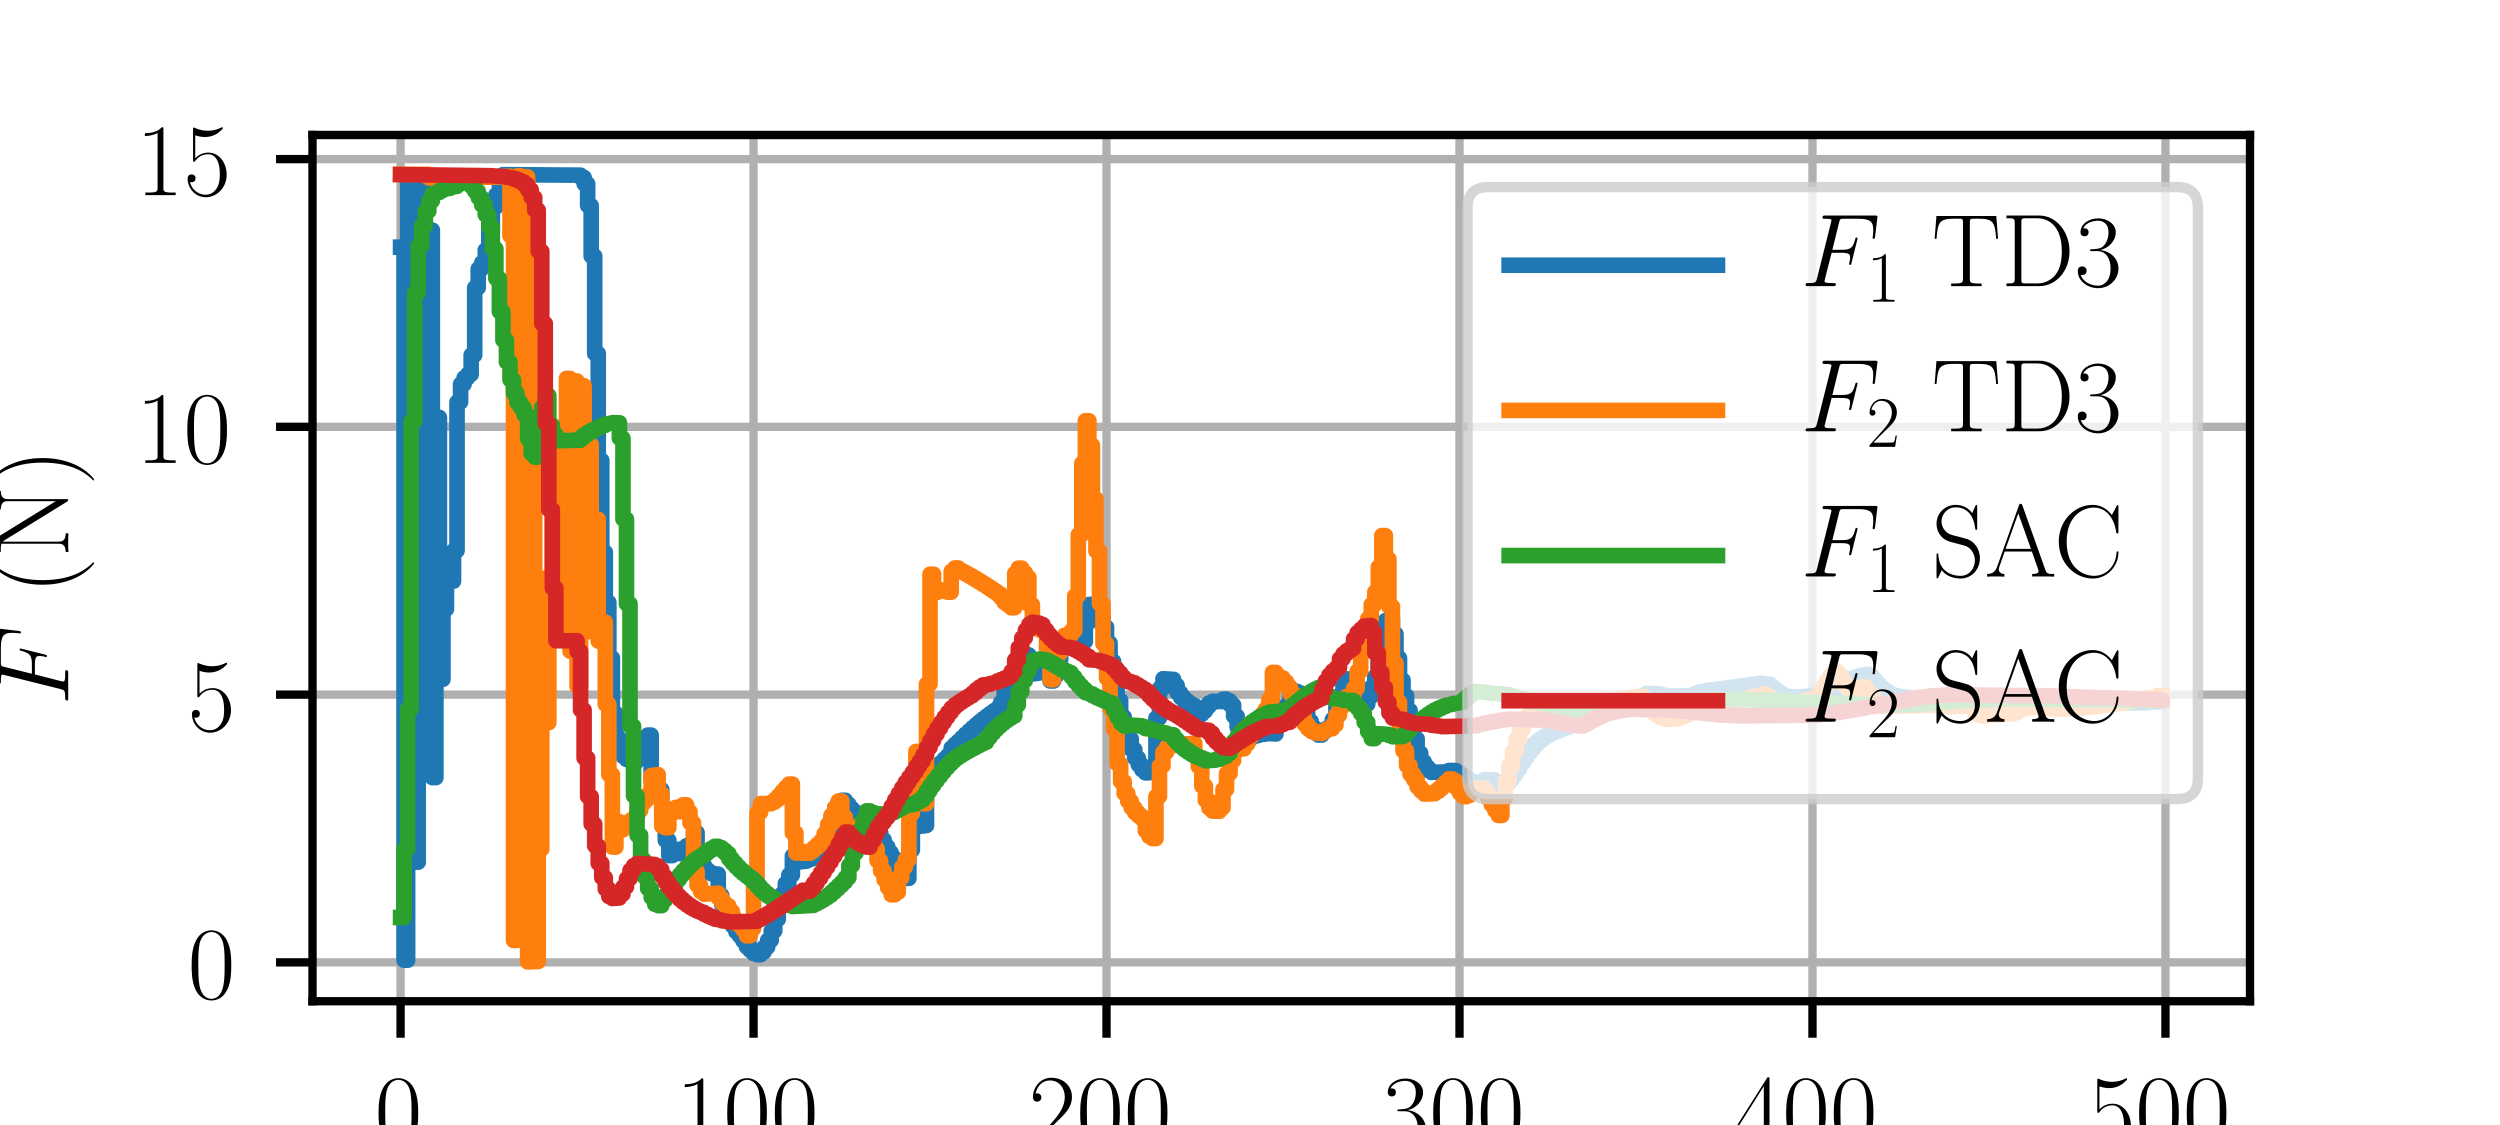 <?xml version="1.0" encoding="utf-8" standalone="no"?>
<!DOCTYPE svg PUBLIC "-//W3C//DTD SVG 1.1//EN"
  "http://www.w3.org/Graphics/SVG/1.1/DTD/svg11.dtd">
<!-- Created with matplotlib (http://matplotlib.org/) -->
<svg height="108pt" version="1.1" viewBox="0 0 240 108" width="240pt" xmlns="http://www.w3.org/2000/svg" xmlns:xlink="http://www.w3.org/1999/xlink">
 <defs>
  <style type="text/css">
*{stroke-linecap:butt;stroke-linejoin:round;}
  </style>
 </defs>
 <g id="figure_1">
  <g id="patch_1">
   <path d="M 0 108 
L 240 108 
L 240 0 
L 0 0 
z
" style="fill:#ffffff;"/>
  </g>
  <g id="axes_1">
   <g id="patch_2">
    <path d="M 30 96.12 
L 216 96.12 
L 216 12.96 
L 30 12.96 
z
" style="fill:#ffffff;"/>
   </g>
   <g id="matplotlib.axis_1">
    <g id="xtick_1">
     <g id="line2d_1">
      <path clip-path="url(#p038f352205)" d="M 38.455 96.12 
L 38.455 12.96 
" style="fill:none;stroke:#b0b0b0;stroke-linecap:square;stroke-width:0.8;"/>
     </g>
     <g id="line2d_2">
      <defs>
       <path d="M 0 0 
L 0 3.5 
" id="mfe357326fa" style="stroke:#000000;stroke-width:0.8;"/>
      </defs>
      <g>
       <use style="stroke:#000000;stroke-width:0.8;" x="38.455" xlink:href="#mfe357326fa" y="96.12"/>
      </g>
     </g>
     <g id="text_1">
      <!-- $0$ -->
      <defs>
       <path d="M 42 31.641 
C 42 37.75 41.906 48.125 37.703 56.109 
C 34 63.109 28.094 65.594 22.906 65.594 
C 18.094 65.594 12 63.406 8.203 56.203 
C 4.203 48.719 3.797 39.438 3.797 31.641 
C 3.797 25.953 3.906 17.281 7 9.672 
C 11.297 -0.609 19 -2 22.906 -2 
C 27.5 -2 34.5 -0.109 38.594 9.375 
C 41.594 16.281 42 24.359 42 31.641 
z
M 22.906 -0.406 
C 16.5 -0.406 12.703 5.078 11.297 12.688 
C 10.203 18.562 10.203 27.156 10.203 32.75 
C 10.203 40.438 10.203 46.828 11.5 52.922 
C 13.406 61.391 19 64 22.906 64 
C 27 64 32.297 61.297 34.203 53.125 
C 35.5 47.438 35.594 40.734 35.594 32.75 
C 35.594 26.25 35.594 18.266 34.406 12.375 
C 32.297 1.484 26.406 -0.406 22.906 -0.406 
z
" id="CMR17-48"/>
      </defs>
      <g transform="translate(35.964 110.038)scale(0.1 -0.1)">
       <use transform="scale(0.996)" xlink:href="#CMR17-48"/>
      </g>
     </g>
    </g>
    <g id="xtick_2">
     <g id="line2d_3">
      <path clip-path="url(#p038f352205)" d="M 72.34 96.12 
L 72.34 12.96 
" style="fill:none;stroke:#b0b0b0;stroke-linecap:square;stroke-width:0.8;"/>
     </g>
     <g id="line2d_4">
      <g>
       <use style="stroke:#000000;stroke-width:0.8;" x="72.34" xlink:href="#mfe357326fa" y="96.12"/>
      </g>
     </g>
     <g id="text_2">
      <!-- $100$ -->
      <defs>
       <path d="M 26.594 63.406 
C 26.594 65.5 26.5 65.5 25.094 65.5 
C 21.203 61.188 15.297 59.797 9.703 59.797 
C 9.406 59.797 8.906 59.797 8.797 59.5 
C 8.703 59.297 8.703 59.094 8.703 57 
C 11.797 57 17 57.594 21 59.984 
L 21 7.203 
C 21 3.688 20.797 2.5 12.203 2.5 
L 9.203 2.5 
L 9.203 0 
C 14 0 19 0 23.797 0 
C 28.594 0 33.594 0 38.406 0 
L 38.406 2.5 
L 35.406 2.5 
C 26.797 2.5 26.594 3.594 26.594 7.156 
z
" id="CMR17-49"/>
      </defs>
      <g transform="translate(64.868 110.038)scale(0.1 -0.1)">
       <use transform="scale(0.996)" xlink:href="#CMR17-49"/>
       <use transform="translate(45.69 0)scale(0.996)" xlink:href="#CMR17-48"/>
       <use transform="translate(91.381 0)scale(0.996)" xlink:href="#CMR17-48"/>
      </g>
     </g>
    </g>
    <g id="xtick_3">
     <g id="line2d_5">
      <path clip-path="url(#p038f352205)" d="M 106.226 96.12 
L 106.226 12.96 
" style="fill:none;stroke:#b0b0b0;stroke-linecap:square;stroke-width:0.8;"/>
     </g>
     <g id="line2d_6">
      <g>
       <use style="stroke:#000000;stroke-width:0.8;" x="106.226" xlink:href="#mfe357326fa" y="96.12"/>
      </g>
     </g>
     <g id="text_3">
      <!-- $200$ -->
      <defs>
       <path d="M 41.703 15.453 
L 39.906 15.453 
C 38.906 8.375 38.094 7.172 37.703 6.562 
C 37.203 5.766 30 5.766 28.594 5.766 
L 9.406 5.766 
C 13 9.672 20 16.75 28.5 24.953 
C 34.594 30.734 41.703 37.531 41.703 47.422 
C 41.703 59.219 32.297 66 21.797 66 
C 10.797 66 4.094 56.312 4.094 47.344 
C 4.094 43.438 7 42.938 8.203 42.938 
C 9.203 42.938 12.203 43.547 12.203 47.031 
C 12.203 50.109 9.594 51 8.203 51 
C 7.594 51 7 50.906 6.594 50.703 
C 8.5 59.219 14.297 63.406 20.406 63.406 
C 29.094 63.406 34.797 56.516 34.797 47.422 
C 34.797 38.734 29.703 31.25 24 24.75 
L 4.094 2.281 
L 4.094 0 
L 39.297 0 
z
" id="CMR17-50"/>
      </defs>
      <g transform="translate(98.754 110.038)scale(0.1 -0.1)">
       <use transform="scale(0.996)" xlink:href="#CMR17-50"/>
       <use transform="translate(45.69 0)scale(0.996)" xlink:href="#CMR17-48"/>
       <use transform="translate(91.381 0)scale(0.996)" xlink:href="#CMR17-48"/>
      </g>
     </g>
    </g>
    <g id="xtick_4">
     <g id="line2d_7">
      <path clip-path="url(#p038f352205)" d="M 140.112 96.12 
L 140.112 12.96 
" style="fill:none;stroke:#b0b0b0;stroke-linecap:square;stroke-width:0.8;"/>
     </g>
     <g id="line2d_8">
      <g>
       <use style="stroke:#000000;stroke-width:0.8;" x="140.112" xlink:href="#mfe357326fa" y="96.12"/>
      </g>
     </g>
     <g id="text_4">
      <!-- $300$ -->
      <defs>
       <path d="M 22.094 33.703 
C 31 33.703 34.906 25.969 34.906 17.031 
C 34.906 5 28.5 0.391 22.703 0.391 
C 17.406 0.391 8.797 3.031 6.094 10.828 
C 6.594 10.625 7.094 10.625 7.594 10.625 
C 10 10.625 11.797 12.219 11.797 14.812 
C 11.797 17.703 9.594 19 7.594 19 
C 5.906 19 3.297 18.203 3.297 14.469 
C 3.297 5.234 12.297 -2 22.906 -2 
C 34 -2 42.5 6.719 42.5 16.953 
C 42.5 26.672 34.5 33.703 25 34.797 
C 32.594 36.375 39.906 43.062 39.906 52.016 
C 39.906 59.688 32 65.297 23 65.297 
C 13.906 65.297 5.906 59.828 5.906 52.016 
C 5.906 48.594 8.5 48 9.797 48 
C 11.906 48 13.703 49.297 13.703 51.891 
C 13.703 54.469 11.906 55.766 9.797 55.766 
C 9.406 55.766 8.906 55.766 8.5 55.578 
C 11.406 61.859 19.297 63 22.797 63 
C 26.297 63 32.906 61.328 32.906 51.875 
C 32.906 49.109 32.5 44.188 29.094 39.844 
C 26.094 36 22.703 36 19.406 35.688 
C 18.906 35.688 16.594 35.453 16.203 35.453 
C 15.5 35.359 15.094 35.266 15.094 34.5 
C 15.094 33.797 15.203 33.703 17.203 33.703 
z
" id="CMR17-51"/>
      </defs>
      <g transform="translate(132.64 110.038)scale(0.1 -0.1)">
       <use transform="scale(0.996)" xlink:href="#CMR17-51"/>
       <use transform="translate(45.69 0)scale(0.996)" xlink:href="#CMR17-48"/>
       <use transform="translate(91.381 0)scale(0.996)" xlink:href="#CMR17-48"/>
      </g>
     </g>
    </g>
    <g id="xtick_5">
     <g id="line2d_9">
      <path clip-path="url(#p038f352205)" d="M 173.998 96.12 
L 173.998 12.96 
" style="fill:none;stroke:#b0b0b0;stroke-linecap:square;stroke-width:0.8;"/>
     </g>
     <g id="line2d_10">
      <g>
       <use style="stroke:#000000;stroke-width:0.8;" x="173.998" xlink:href="#mfe357326fa" y="96.12"/>
      </g>
     </g>
     <g id="text_5">
      <!-- $400$ -->
      <defs>
       <path d="M 33.594 64.406 
C 33.594 66.5 33.5 66.5 31.703 66.5 
L 2 19.594 
L 2 17 
L 27.797 17 
L 27.797 7.141 
C 27.797 3.5 27.594 2.5 20.594 2.5 
L 18.703 2.5 
L 18.703 0 
C 21.906 0 27.297 0 30.703 0 
C 34.094 0 39.5 0 42.703 0 
L 42.703 2.5 
L 40.797 2.5 
C 33.797 2.5 33.594 3.5 33.594 7.141 
L 33.594 17 
L 43.797 17 
L 43.797 19.594 
L 33.594 19.594 
z
M 28.094 57.859 
L 28.094 19.594 
L 4 19.594 
z
" id="CMR17-52"/>
      </defs>
      <g transform="translate(166.526 110.038)scale(0.1 -0.1)">
       <use transform="scale(0.996)" xlink:href="#CMR17-52"/>
       <use transform="translate(45.69 0)scale(0.996)" xlink:href="#CMR17-48"/>
       <use transform="translate(91.381 0)scale(0.996)" xlink:href="#CMR17-48"/>
      </g>
     </g>
    </g>
    <g id="xtick_6">
     <g id="line2d_11">
      <path clip-path="url(#p038f352205)" d="M 207.884 96.12 
L 207.884 12.96 
" style="fill:none;stroke:#b0b0b0;stroke-linecap:square;stroke-width:0.8;"/>
     </g>
     <g id="line2d_12">
      <g>
       <use style="stroke:#000000;stroke-width:0.8;" x="207.884" xlink:href="#mfe357326fa" y="96.12"/>
      </g>
     </g>
     <g id="text_6">
      <!-- $500$ -->
      <defs>
       <path d="M 11.406 57.688 
C 12.406 57.281 16.5 56 20.703 56 
C 30 56 35.094 61.109 38 64.062 
C 38 64.953 38 65.5 37.406 65.5 
C 37.297 65.5 37.094 65.5 36.297 65.047 
C 32.797 63.406 28.703 62.078 23.703 62.078 
C 20.703 62.078 16.203 62.484 11.297 64.672 
C 10.203 65.172 10 65.172 9.906 65.172 
C 9.406 65.172 9.297 65.062 9.297 63.078 
L 9.297 34.422 
C 9.297 32.641 9.297 32.141 10.297 32.141 
C 10.797 32.141 11 32.344 11.5 33.031 
C 14.703 37.516 19.094 39.406 24.094 39.406 
C 27.594 39.406 35.094 37.219 35.094 20.141 
C 35.094 16.953 35.094 11.172 32.094 6.578 
C 29.594 2.484 25.703 0.391 21.406 0.391 
C 14.797 0.391 8.094 5 6.297 12.719 
C 6.703 12.609 7.5 12.422 7.906 12.422 
C 9.203 12.422 11.703 13.125 11.703 16.219 
C 11.703 18.906 9.797 20 7.906 20 
C 5.594 20 4.094 18.594 4.094 15.797 
C 4.094 7.094 11 -2 21.594 -2 
C 31.906 -2 41.703 6.875 41.703 19.75 
C 41.703 31.719 33.906 41 24.203 41 
C 19.094 41 14.797 39.109 11.406 35.531 
z
" id="CMR17-53"/>
      </defs>
      <g transform="translate(200.412 110.038)scale(0.1 -0.1)">
       <use transform="scale(0.996)" xlink:href="#CMR17-53"/>
       <use transform="translate(45.69 0)scale(0.996)" xlink:href="#CMR17-48"/>
       <use transform="translate(91.381 0)scale(0.996)" xlink:href="#CMR17-48"/>
      </g>
     </g>
    </g>
    <g id="text_7">
     <!-- $k$ (iteration) -->
     <defs>
      <path d="M 28.094 66.516 
C 28.203 66.922 28.406 67.516 28.406 68 
C 28.406 69 27.406 69 27.203 69 
C 27.094 69 23.5 68.641 21.703 68.391 
C 20 68.391 18.5 68.094 16.703 68.094 
C 14.297 67.891 13.594 67.797 13.594 66 
C 13.594 65 14.594 65 15.594 65 
C 20.703 65 20.703 64.109 20.703 63.125 
C 20.703 62.734 20.703 62.531 20.203 60.75 
L 5.906 3.875 
C 5.5 2.375 5.5 2.188 5.5 1.578 
C 5.5 -0.594 7.203 -1 8.203 -1 
C 11 -1 11.594 1.203 12.406 4.297 
L 17.094 22.953 
C 24.297 22.156 28.594 19.156 28.594 14.375 
C 28.594 13.766 28.594 13.375 28.297 11.875 
C 27.906 10.375 27.906 9.188 27.906 8.688 
C 27.906 2.891 31.703 -1 36.797 -1 
C 41.406 -1 43.797 3.188 44.594 4.594 
C 46.703 8.281 48 13.875 48 14.266 
C 48 14.766 47.594 15.172 47 15.172 
C 46.094 15.172 46 14.766 45.594 13.172 
C 44.203 7.984 42.094 1 37 1 
C 35 1 33.703 2 33.703 5.781 
C 33.703 7.688 34.094 9.875 34.5 11.375 
C 34.906 13.172 34.906 13.266 34.906 14.469 
C 34.906 20.359 29.594 23.656 20.406 24.844 
C 24 27.047 27.594 30.938 29 32.438 
C 34.703 38.812 38.594 42.016 43.203 42.016 
C 45.5 42.016 46.094 41.406 46.797 40.812 
C 43.094 40.406 41.703 37.812 41.703 35.828 
C 41.703 33.422 43.594 32.625 45 32.625 
C 47.703 32.625 50.094 34.922 50.094 38.125 
C 50.094 41.016 47.797 44 43.297 44 
C 37.797 44 33.297 40.109 26.203 32.125 
C 25.203 30.938 21.5 27.141 17.797 25.75 
z
" id="CMMI12-107"/>
      <path d="M 30.594 -24.391 
C 30.594 -24.297 30.594 -24.094 30.297 -23.797 
C 25.703 -19.125 13.406 -6.359 13.406 24.703 
C 13.406 55.766 25.5 68.422 30.406 73.391 
C 30.406 73.5 30.594 73.703 30.594 74 
C 30.594 74.297 30.297 74.5 29.906 74.5 
C 28.797 74.5 20.297 67.125 15.406 56.156 
C 10.406 45.109 9 34.359 9 24.812 
C 9 17.625 9.703 5.484 15.703 -7.359 
C 20.5 -17.734 28.703 -25 29.906 -25 
C 30.406 -25 30.594 -24.797 30.594 -24.391 
z
" id="CMR17-40"/>
      <path d="M 15.5 61.078 
C 15.5 63.266 13.703 65.156 11.406 65.156 
C 9.203 65.156 7.297 63.375 7.297 61.078 
C 7.297 58.891 9.094 57 11.406 57 
C 13.594 57 15.5 58.797 15.5 61.078 
z
M 3.797 42.281 
L 3.797 39.703 
C 9.406 39.703 10.203 39.094 10.203 34.328 
L 10.203 6.672 
C 10.203 2.875 9.797 2.391 3.406 2.391 
L 3.406 -0.203 
C 5.797 0 10.094 0 12.594 0 
C 15 0 19.094 0 21.406 -0.203 
L 21.406 2.391 
C 15.5 2.391 15.297 2.984 15.297 6.562 
L 15.297 43.375 
z
" id="CMR17-105"/>
      <path d="M 15.094 40 
L 29.094 40 
L 29.094 42.578 
L 15.094 42.578 
L 15.094 61 
L 13.297 61 
C 13.094 50.703 9.594 41.688 1.094 41.688 
L 1.094 40 
L 9.797 40 
L 9.797 12.047 
C 9.797 10.156 9.797 -1 21.406 -1 
C 27.297 -1 30.703 4.781 30.703 12.141 
L 30.703 17.812 
L 28.906 17.812 
L 28.906 12.234 
C 28.906 5.375 26.203 0.797 22 0.797 
C 19.094 0.797 15.094 2.781 15.094 11.844 
z
" id="CMR17-116"/>
      <path d="M 38.094 23 
C 38.5 23.406 38.5 23.609 38.5 24.625 
C 38.5 34.969 33.094 44 21.703 44 
C 11.094 44 2.703 33.891 2.703 21.609 
C 2.703 8.609 12.203 -1 22.797 -1 
C 34 -1 38.406 9.484 38.406 11.562 
C 38.406 12.25 37.797 12.25 37.594 12.25 
C 36.906 12.25 36.797 12.047 36.406 10.875 
C 34.203 4.141 28.703 0.797 23.5 0.797 
C 19.203 0.797 14.906 3.172 12.203 7.5 
C 9.094 12.547 9.094 18.375 9.094 23 
z
M 9.203 24.5 
C 9.906 39.141 17.594 42.406 21.594 42.406 
C 28.406 42.406 33 35.891 33.094 24.5 
z
" id="CMR17-101"/>
      <path d="M 15 23.391 
C 15 33 19.094 42 26.594 42 
C 27.297 42 28 41.906 28.703 41.594 
C 28.703 41.594 26.5 40.891 26.5 38.312 
C 26.5 35.906 28.406 34.906 29.906 34.906 
C 31.094 34.906 33.297 35.609 33.297 38.406 
C 33.297 41.609 30.094 43.594 26.703 43.594 
C 19.094 43.594 15.797 36.203 14.797 32.703 
L 14.703 32.703 
L 14.703 43.594 
L 3.094 42.5 
L 3.094 39.906 
C 9 39.906 9.906 39.297 9.906 34.5 
L 9.906 6.688 
C 9.906 2.875 9.5 2.391 3.094 2.391 
L 3.094 -0.203 
C 5.5 0 10.094 0 12.703 0 
C 15.594 0 20.703 0 23.406 -0.203 
L 23.406 2.391 
C 16.203 2.391 15 2.391 15 6.875 
z
" id="CMR17-114"/>
      <path d="M 36 25.828 
C 36 32.375 36 35.844 31.797 39.734 
C 28.094 43 23.797 44 20.406 44 
C 12.5 44 6.797 37.609 6.797 30.797 
C 6.797 27 9.797 27 10.406 27 
C 11.703 27 14 27.781 14 30.531 
C 14 33 12.094 34.078 10.406 34.078 
C 10 34.078 9.5 33.969 9.203 33.875 
C 11.297 40.5 16.703 42.406 20.203 42.406 
C 25.203 42.406 30.703 37.953 30.703 29.453 
L 30.703 25 
C 24.797 25 17.703 24.203 12.094 21.203 
C 5.797 17.703 4 12.703 4 8.906 
C 4 1.203 13 -1 18.297 -1 
C 23.797 -1 28.906 2.172 31.094 7.984 
C 31.297 3.641 34.094 -0.281 38.5 -0.281 
C 40.594 -0.281 45.906 1.094 45.906 8.859 
L 45.906 14.375 
L 44.094 14.375 
L 44.094 8.781 
C 44.094 2.781 41.406 2 40.094 2 
C 36 2 36 7.156 36 11.531 
z
M 30.703 13.594 
C 30.703 4.953 24.5 0.594 19 0.594 
C 14 0.594 10.094 4.297 10.094 8.906 
C 10.094 11.891 11.406 17.188 17.203 20.391 
C 22 23.094 27.5 23.5 30.703 23.5 
z
" id="CMR17-97"/>
      <path d="M 43.094 21.188 
C 43.094 34 33.797 44 22.906 44 
C 12 44 2.703 34 2.703 21.188 
C 2.703 8.609 12 -1 22.906 -1 
C 33.797 -1 43.094 8.609 43.094 21.188 
z
M 22.906 0.797 
C 18.203 0.797 14.203 3.594 11.906 7.5 
C 9.406 11.984 9.094 17.594 9.094 22 
C 9.094 26.203 9.297 31.406 11.906 35.906 
C 13.906 39.203 17.797 42.406 22.906 42.406 
C 27.406 42.406 31.203 39.906 33.594 36.406 
C 36.703 31.703 36.703 25.109 36.703 22 
C 36.703 18.094 36.5 12.109 33.797 7.297 
C 31 2.703 26.703 0.797 22.906 0.797 
z
" id="CMR17-111"/>
      <path d="M 41.5 30.203 
C 41.5 35.297 40.5 43.594 28.703 43.594 
C 20.797 43.594 16.703 37.5 15.203 33.5 
L 15.094 33.5 
L 15.094 43.594 
L 3.297 42.5 
L 3.297 39.906 
C 9.203 39.906 10.094 39.297 10.094 34.5 
L 10.094 6.688 
C 10.094 2.875 9.703 2.391 3.297 2.391 
L 3.297 -0.203 
C 5.703 0 10.094 0 12.703 0 
C 15.297 0 19.797 0 22.203 -0.203 
L 22.203 2.391 
C 15.797 2.391 15.406 2.781 15.406 6.688 
L 15.406 25.906 
C 15.406 35.109 21 42 28 42 
C 35.406 42 36.203 35.406 36.203 30.594 
L 36.203 6.688 
C 36.203 2.875 35.797 2.391 29.406 2.391 
L 29.406 -0.203 
C 31.797 0 36.203 0 38.797 0 
C 41.406 0 45.906 0 48.297 -0.203 
L 48.297 2.391 
C 41.906 2.391 41.5 2.781 41.5 6.688 
z
" id="CMR17-110"/>
      <path d="M 26.297 24.703 
C 26.297 31.875 25.594 44.016 19.594 56.859 
C 14.797 67.234 6.594 74.5 5.406 74.5 
C 5.094 74.5 4.703 74.391 4.703 73.891 
C 4.703 73.703 4.797 73.594 4.906 73.391 
C 9.703 68.406 21.906 55.75 21.906 24.75 
C 21.906 -6.359 9.797 -19.016 4.906 -24.016 
C 4.797 -24.203 4.703 -24.312 4.703 -24.5 
C 4.703 -25 5.094 -25 5.406 -25 
C 6.5 -25 15 -17.625 19.906 -6.656 
C 24.906 4.391 26.297 15.141 26.297 24.703 
z
" id="CMR17-41"/>
     </defs>
     <g transform="translate(96.16 123.448)scale(0.1 -0.1)">
      <use transform="scale(0.996)" xlink:href="#CMMI12-107"/>
      <use transform="translate(84.155 0)scale(0.996)" xlink:href="#CMR17-40"/>
      <use transform="translate(119.436 0)scale(0.996)" xlink:href="#CMR17-105"/>
      <use transform="translate(144.307 0)scale(0.996)" xlink:href="#CMR17-116"/>
      <use transform="translate(179.588 0)scale(0.996)" xlink:href="#CMR17-101"/>
      <use transform="translate(220.073 0)scale(0.996)" xlink:href="#CMR17-114"/>
      <use transform="translate(255.354 0)scale(0.996)" xlink:href="#CMR17-97"/>
      <use transform="translate(301.045 0)scale(0.996)" xlink:href="#CMR17-116"/>
      <use transform="translate(336.325 0)scale(0.996)" xlink:href="#CMR17-105"/>
      <use transform="translate(361.196 0)scale(0.996)" xlink:href="#CMR17-111"/>
      <use transform="translate(406.887 0)scale(0.996)" xlink:href="#CMR17-110"/>
      <use transform="translate(457.782 0)scale(0.996)" xlink:href="#CMR17-41"/>
     </g>
    </g>
   </g>
   <g id="matplotlib.axis_2">
    <g id="ytick_1">
     <g id="line2d_13">
      <path clip-path="url(#p038f352205)" d="M 30 92.387 
L 216 92.387 
" style="fill:none;stroke:#b0b0b0;stroke-linecap:square;stroke-width:0.8;"/>
     </g>
     <g id="line2d_14">
      <defs>
       <path d="M 0 0 
L -3.5 0 
" id="m88001ccfd2" style="stroke:#000000;stroke-width:0.8;"/>
      </defs>
      <g>
       <use style="stroke:#000000;stroke-width:0.8;" x="30" xlink:href="#m88001ccfd2" y="92.387"/>
      </g>
     </g>
     <g id="text_8">
      <!-- $0$ -->
      <g transform="translate(18.019 95.846)scale(0.1 -0.1)">
       <use transform="scale(0.996)" xlink:href="#CMR17-48"/>
      </g>
     </g>
    </g>
    <g id="ytick_2">
     <g id="line2d_15">
      <path clip-path="url(#p038f352205)" d="M 30 66.683 
L 216 66.683 
" style="fill:none;stroke:#b0b0b0;stroke-linecap:square;stroke-width:0.8;"/>
     </g>
     <g id="line2d_16">
      <g>
       <use style="stroke:#000000;stroke-width:0.8;" x="30" xlink:href="#m88001ccfd2" y="66.683"/>
      </g>
     </g>
     <g id="text_9">
      <!-- $5$ -->
      <g transform="translate(18.019 70.142)scale(0.1 -0.1)">
       <use transform="scale(0.996)" xlink:href="#CMR17-53"/>
      </g>
     </g>
    </g>
    <g id="ytick_3">
     <g id="line2d_17">
      <path clip-path="url(#p038f352205)" d="M 30 40.979 
L 216 40.979 
" style="fill:none;stroke:#b0b0b0;stroke-linecap:square;stroke-width:0.8;"/>
     </g>
     <g id="line2d_18">
      <g>
       <use style="stroke:#000000;stroke-width:0.8;" x="30" xlink:href="#m88001ccfd2" y="40.979"/>
      </g>
     </g>
     <g id="text_10">
      <!-- $10$ -->
      <g transform="translate(13.037 44.438)scale(0.1 -0.1)">
       <use transform="scale(0.996)" xlink:href="#CMR17-49"/>
       <use transform="translate(45.69 0)scale(0.996)" xlink:href="#CMR17-48"/>
      </g>
     </g>
    </g>
    <g id="ytick_4">
     <g id="line2d_19">
      <path clip-path="url(#p038f352205)" d="M 30 15.275 
L 216 15.275 
" style="fill:none;stroke:#b0b0b0;stroke-linecap:square;stroke-width:0.8;"/>
     </g>
     <g id="line2d_20">
      <g>
       <use style="stroke:#000000;stroke-width:0.8;" x="30" xlink:href="#m88001ccfd2" y="15.275"/>
      </g>
     </g>
     <g id="text_11">
      <!-- $15$ -->
      <g transform="translate(13.037 18.734)scale(0.1 -0.1)">
       <use transform="scale(0.996)" xlink:href="#CMR17-49"/>
       <use transform="translate(45.69 0)scale(0.996)" xlink:href="#CMR17-53"/>
      </g>
     </g>
    </g>
    <g id="text_12">
     <!-- $F$ (N) -->
     <defs>
      <path d="M 29.703 32.109 
L 39.297 32.109 
C 46.906 32.109 47.5 30.406 47.5 27.516 
C 47.5 26.219 47.297 24.828 46.797 22.625 
C 46.594 22.234 46.5 21.734 46.5 21.531 
C 46.5 20.828 46.906 20.438 47.594 20.438 
C 48.406 20.438 48.5 20.828 48.906 22.422 
L 54.703 45.859 
C 54.703 46.266 54.406 46.859 53.703 46.859 
C 52.797 46.859 52.703 46.469 52.297 44.734 
C 50.203 37.125 48.203 35 39.5 35 
L 30.406 35 
L 36.906 61.344 
C 37.797 64.906 38 64.906 42.094 64.906 
L 55.5 64.906 
C 68 64.906 69.797 61.219 69.797 54.125 
C 69.797 53.531 69.797 51.328 69.5 48.734 
C 69.406 48.344 69.203 47.047 69.203 46.641 
C 69.203 45.844 69.703 45.547 70.297 45.547 
C 71 45.547 71.406 45.953 71.594 47.734 
L 73.703 65.219 
C 73.703 65.547 73.906 66.609 73.906 66.828 
C 73.906 68 73 68 71.203 68 
L 23.797 68 
C 21.906 68 20.906 68 20.906 66.078 
C 20.906 64.906 21.594 64.906 23.297 64.906 
C 29.5 64.906 29.5 64.266 29.5 63.281 
C 29.5 62.781 29.406 62.375 29.094 61.281 
L 15.594 7.391 
C 14.703 3.891 14.5 2.891 7.5 2.891 
C 5.594 2.891 4.594 2.891 4.594 1.094 
C 4.594 0 5.5 0 6.094 0 
C 8 0 10 0 11.906 0 
L 24.906 0 
C 27.094 0 29.5 0 31.703 0 
C 32.594 0 33.797 0 33.797 1.797 
C 33.797 2.891 33.203 2.891 31 2.891 
C 23.094 2.891 22.906 3.578 22.906 5.062 
C 22.906 5.562 23.094 6.344 23.297 7.016 
z
" id="CMMI12-70"/>
      <path d="M 20.5 66.406 
C 19.797 67.5 19.703 67.5 17.797 67.5 
L 5.094 67.5 
L 5.094 65 
L 7 65 
C 11 65 12.797 64.516 13.094 64.406 
L 13.094 9.531 
C 13.094 7.047 13.094 2.391 5.094 2.391 
L 5.094 -0.203 
C 7.406 0 11.594 0 14.094 0 
C 16.594 0 20.797 0 23.094 -0.203 
L 23.094 2.391 
C 15.094 2.391 15.094 7.047 15.094 9.531 
L 15.094 63.016 
C 15.797 62.422 15.797 62.219 16.5 61.234 
L 53.594 1.188 
C 54.297 0 54.594 0 55.094 0 
C 56.094 0 56.094 0.297 56.094 2.172 
L 56.094 57.891 
C 56.094 60.359 56.094 65 64.094 65 
L 64.094 67.594 
C 61.797 67.5 57.594 67.5 55.094 67.5 
C 52.594 67.5 48.406 67.5 46.094 67.594 
L 46.094 65 
C 54.094 65 54.094 60.344 54.094 57.859 
L 54.094 11.922 
z
" id="CMR17-78"/>
     </defs>
     <g transform="translate(6.547 67.706)rotate(-90)scale(0.1 -0.1)">
      <use transform="scale(0.996)" xlink:href="#CMMI12-70"/>
      <use transform="translate(106.773 0)scale(0.996)" xlink:href="#CMR17-40"/>
      <use transform="translate(142.054 0)scale(0.996)" xlink:href="#CMR17-78"/>
      <use transform="translate(211.126 0)scale(0.996)" xlink:href="#CMR17-41"/>
     </g>
    </g>
   </g>
   <g id="line2d_21">
    <path clip-path="url(#p038f352205)" d="M 38.455 23.728 
L 38.793 23.728 
L 38.793 92.183 
L 39.132 92.183 
L 39.132 16.89 
L 39.471 16.89 
L 39.471 25.32 
L 39.81 25.32 
L 39.81 82.768 
L 40.149 82.768 
L 40.149 17.451 
L 40.488 17.451 
L 40.488 18.228 
L 40.827 18.228 
L 40.827 59.945 
L 41.165 59.945 
L 41.165 22.089 
L 41.504 22.089 
L 41.504 74.65 
L 41.843 74.65 
L 41.843 40.072 
L 42.182 40.072 
L 42.182 65.214 
L 42.521 65.214 
L 42.521 58.471 
L 42.86 58.471 
L 42.86 54.825 
L 43.199 54.825 
L 43.199 55.792 
L 43.537 55.792 
L 43.537 52.861 
L 43.876 52.861 
L 43.876 38.603 
L 44.215 38.603 
L 44.215 36.881 
L 44.554 36.881 
L 44.554 36.275 
L 44.893 36.275 
L 44.893 35.937 
L 45.232 35.937 
L 45.232 34.088 
L 45.571 34.088 
L 45.571 27.624 
L 45.909 27.624 
L 45.909 25.817 
L 46.248 25.817 
L 46.248 25.232 
L 46.587 25.232 
L 46.587 24.008 
L 46.926 24.008 
L 46.926 21.836 
L 47.265 21.836 
L 47.265 19.896 
L 47.604 19.896 
L 47.604 18.713 
L 47.943 18.713 
L 47.943 16.956 
L 48.281 16.956 
L 48.281 16.766 
L 55.736 16.816 
L 55.736 17.034 
L 56.075 17.034 
L 56.075 17.641 
L 56.414 17.641 
L 56.414 19.737 
L 56.753 19.737 
L 56.753 24.583 
L 57.092 24.583 
L 57.092 33.939 
L 57.431 33.939 
L 57.431 44.201 
L 57.77 44.201 
L 57.77 53.016 
L 58.108 53.016 
L 58.108 57.834 
L 58.447 57.834 
L 58.447 63.171 
L 58.786 63.171 
L 58.786 68.485 
L 59.125 68.485 
L 59.125 70.864 
L 59.464 70.864 
L 59.464 72.021 
L 59.803 72.021 
L 59.803 72.61 
L 60.142 72.61 
L 60.142 72.906 
L 60.48 72.906 
L 60.48 73.045 
L 61.158 73.095 
L 61.158 72.52 
L 61.497 72.52 
L 61.497 71.522 
L 61.836 71.522 
L 61.836 70.93 
L 62.175 70.93 
L 62.175 70.57 
L 62.514 70.57 
L 62.514 74.958 
L 62.852 74.958 
L 62.852 75.632 
L 63.191 75.632 
L 63.191 75.807 
L 63.53 75.807 
L 63.53 79.017 
L 63.869 79.017 
L 63.869 80.668 
L 64.208 80.668 
L 64.208 82.139 
L 64.547 82.139 
L 64.547 81.821 
L 64.886 81.821 
L 64.886 81.94 
L 65.224 81.94 
L 65.224 81.525 
L 65.563 81.525 
L 65.563 81.773 
L 65.902 81.773 
L 65.902 81.191 
L 66.58 81.162 
L 66.58 79.937 
L 66.919 79.937 
L 66.919 82.112 
L 67.258 82.112 
L 67.258 83 
L 67.596 83 
L 67.596 83.491 
L 67.935 83.491 
L 67.935 83.749 
L 68.274 83.749 
L 68.274 83.873 
L 68.952 83.912 
L 68.952 85.967 
L 69.291 85.967 
L 69.291 86.875 
L 69.63 86.875 
L 69.63 87.396 
L 69.968 87.396 
L 69.968 88.071 
L 70.307 88.071 
L 70.307 88.879 
L 70.646 88.879 
L 70.646 89.449 
L 70.985 89.449 
L 70.985 89.852 
L 71.324 89.852 
L 71.324 90.326 
L 71.663 90.326 
L 71.663 90.899 
L 72.002 90.899 
L 72.002 91.245 
L 72.34 91.245 
L 72.34 91.54 
L 72.679 91.54 
L 72.679 91.653 
L 73.018 91.653 
L 73.018 91.386 
L 73.357 91.386 
L 73.357 90.924 
L 73.696 90.924 
L 73.696 90.266 
L 74.035 90.266 
L 74.035 89.364 
L 74.374 89.364 
L 74.374 88.244 
L 74.713 88.244 
L 74.713 87.015 
L 75.051 87.015 
L 75.051 85.835 
L 75.39 85.835 
L 75.39 84.819 
L 75.729 84.819 
L 75.729 83.998 
L 76.068 83.998 
L 76.068 82.178 
L 76.407 82.178 
L 76.407 82.47 
L 76.746 82.47 
L 76.746 82.749 
L 77.423 82.671 
L 77.423 82.532 
L 77.762 82.532 
L 77.762 82.412 
L 78.101 82.412 
L 78.101 82.269 
L 78.44 82.269 
L 78.44 82.1 
L 78.779 82.1 
L 78.779 81.908 
L 79.118 81.908 
L 79.118 80.739 
L 79.457 80.739 
L 79.457 79.341 
L 79.795 79.341 
L 79.795 78.303 
L 80.134 78.303 
L 80.134 77.551 
L 80.473 77.551 
L 80.473 77.013 
L 80.812 77.013 
L 80.812 76.826 
L 81.151 76.826 
L 81.151 77.212 
L 81.49 77.212 
L 81.49 77.642 
L 81.829 77.642 
L 81.829 77.949 
L 82.167 77.949 
L 82.167 78.136 
L 83.523 78.206 
L 83.523 78.447 
L 83.862 78.447 
L 83.862 79.128 
L 84.201 79.128 
L 84.201 79.91 
L 84.539 79.91 
L 84.539 80.628 
L 84.878 80.628 
L 84.878 81.274 
L 85.217 81.274 
L 85.217 81.856 
L 85.556 81.856 
L 85.556 82.381 
L 85.895 82.381 
L 85.895 83.08 
L 86.234 83.08 
L 86.234 83.834 
L 86.573 83.834 
L 86.573 84.189 
L 86.911 84.189 
L 86.911 84.326 
L 87.25 84.326 
L 87.25 81.591 
L 87.589 81.591 
L 87.589 79.478 
L 87.928 79.478 
L 87.928 78.794 
L 88.267 78.794 
L 88.267 79.334 
L 88.945 79.25 
L 88.945 75.36 
L 89.283 75.36 
L 89.283 73.657 
L 89.622 73.657 
L 89.622 73.938 
L 89.961 73.938 
L 89.961 73.547 
L 90.3 73.547 
L 90.3 73.217 
L 90.639 73.217 
L 90.639 72.87 
L 90.978 72.87 
L 90.978 72.534 
L 91.317 72.534 
L 91.317 71.804 
L 91.655 71.804 
L 91.655 71.462 
L 91.994 71.462 
L 91.994 71.156 
L 92.333 71.156 
L 92.333 70.816 
L 92.672 70.816 
L 92.672 70.487 
L 93.011 70.487 
L 93.011 70.169 
L 93.35 70.169 
L 93.35 69.862 
L 93.689 69.862 
L 93.689 69.567 
L 94.028 69.567 
L 94.028 69.282 
L 94.366 69.282 
L 94.366 69.008 
L 94.705 69.008 
L 94.705 68.745 
L 95.044 68.745 
L 95.044 68.492 
L 95.383 68.492 
L 95.383 68.249 
L 95.722 68.249 
L 95.722 68.017 
L 96.061 68.017 
L 96.061 67.438 
L 96.4 67.438 
L 96.4 66.359 
L 96.738 66.359 
L 96.738 65.974 
L 97.077 65.974 
L 97.077 65.812 
L 97.416 65.812 
L 97.416 63.448 
L 97.755 63.448 
L 97.755 62.881 
L 98.772 62.87 
L 98.772 64.02 
L 99.11 64.02 
L 99.11 64.698 
L 99.788 64.611 
L 99.788 64.569 
L 100.127 64.569 
L 100.127 64.323 
L 100.466 64.323 
L 100.466 64.685 
L 100.805 64.685 
L 100.805 65.374 
L 101.144 65.374 
L 101.144 64.816 
L 101.482 64.816 
L 101.482 63.305 
L 101.821 63.305 
L 101.821 62.207 
L 102.16 62.207 
L 102.16 61.948 
L 102.838 62.015 
L 102.838 61.678 
L 103.177 61.678 
L 103.177 61.176 
L 103.516 61.176 
L 103.516 62.013 
L 103.854 62.013 
L 103.854 61.588 
L 104.193 61.588 
L 104.193 59.753 
L 104.532 59.753 
L 104.532 58.039 
L 105.21 57.972 
L 105.21 58.503 
L 105.549 58.503 
L 105.549 59.211 
L 105.888 59.211 
L 105.888 60.2 
L 106.226 60.2 
L 106.226 61.735 
L 106.565 61.735 
L 106.565 63.493 
L 106.904 63.493 
L 106.904 64.954 
L 107.243 64.954 
L 107.243 67.23 
L 107.582 67.23 
L 107.582 68.829 
L 107.921 68.829 
L 107.921 70.031 
L 108.26 70.031 
L 108.26 70.932 
L 108.598 70.932 
L 108.598 71.95 
L 108.937 71.95 
L 108.937 72.772 
L 109.276 72.772 
L 109.276 73.415 
L 109.615 73.415 
L 109.615 73.895 
L 109.954 73.895 
L 109.954 74.193 
L 110.293 74.193 
L 110.293 73.959 
L 110.632 73.959 
L 110.632 73.793 
L 110.97 73.793 
L 110.97 68.944 
L 111.309 68.944 
L 111.309 66.084 
L 111.648 66.084 
L 111.648 65.159 
L 112.665 65.221 
L 112.665 65.796 
L 113.004 65.796 
L 113.004 66.508 
L 113.343 66.508 
L 113.343 66.974 
L 113.681 66.974 
L 113.681 67.297 
L 114.02 67.297 
L 114.02 67.537 
L 114.359 67.537 
L 114.359 67.726 
L 114.698 67.726 
L 114.698 68.289 
L 115.037 68.289 
L 115.037 68.591 
L 115.376 68.591 
L 115.376 68.271 
L 115.715 68.271 
L 115.715 67.829 
L 116.053 67.829 
L 116.053 67.501 
L 116.392 67.501 
L 116.392 67.329 
L 117.409 67.346 
L 117.409 67.129 
L 117.748 67.129 
L 117.748 67.299 
L 118.087 67.299 
L 118.087 67.681 
L 118.425 67.681 
L 118.425 68.756 
L 118.764 68.756 
L 118.764 69.798 
L 119.103 69.798 
L 119.103 70.564 
L 119.442 70.564 
L 119.442 70.964 
L 120.12 70.891 
L 120.12 70.72 
L 120.797 70.616 
L 120.797 70.542 
L 121.475 70.478 
L 121.475 70.412 
L 122.492 70.459 
L 122.492 69.482 
L 122.831 69.482 
L 122.831 68.501 
L 123.169 68.501 
L 123.169 67.949 
L 123.508 67.949 
L 123.508 67.657 
L 123.847 67.657 
L 123.847 66.688 
L 124.186 66.688 
L 124.186 66.372 
L 124.525 66.372 
L 124.525 66.526 
L 124.864 66.526 
L 124.864 67.363 
L 125.203 67.363 
L 125.203 68.415 
L 125.541 68.415 
L 125.541 69.258 
L 125.88 69.258 
L 125.88 69.863 
L 126.219 69.863 
L 126.219 70.288 
L 126.558 70.288 
L 126.558 70.568 
L 126.897 70.568 
L 126.897 70.229 
L 127.236 70.229 
L 127.236 69.976 
L 127.575 69.976 
L 127.575 69.776 
L 127.913 69.776 
L 127.913 69.066 
L 128.252 69.066 
L 128.252 67.823 
L 128.591 67.823 
L 128.591 66.748 
L 128.93 66.748 
L 128.93 65.836 
L 129.269 65.836 
L 129.269 65.18 
L 129.608 65.18 
L 129.608 66.067 
L 129.947 66.067 
L 129.947 67.045 
L 130.285 67.045 
L 130.285 67.78 
L 130.624 67.78 
L 130.624 68 
L 130.963 68 
L 130.963 67.6 
L 131.302 67.6 
L 131.302 66.878 
L 131.641 66.878 
L 131.641 65.968 
L 131.98 65.968 
L 131.98 64.965 
L 132.319 64.965 
L 132.319 63.457 
L 132.657 63.457 
L 132.657 61.459 
L 132.996 61.459 
L 132.996 59.578 
L 133.335 59.578 
L 133.335 59.417 
L 133.674 59.417 
L 133.674 60.877 
L 134.013 60.877 
L 134.013 63.178 
L 134.352 63.178 
L 134.352 65.292 
L 134.691 65.292 
L 134.691 66.795 
L 135.03 66.795 
L 135.03 68.207 
L 135.368 68.207 
L 135.368 69.424 
L 135.707 69.424 
L 135.707 70.937 
L 136.046 70.937 
L 136.046 72.3 
L 136.385 72.3 
L 136.385 73.134 
L 136.724 73.134 
L 136.724 73.629 
L 137.063 73.629 
L 137.063 73.956 
L 137.402 73.956 
L 137.402 74.148 
L 139.096 74.091 
L 139.096 73.963 
L 139.774 73.977 
L 139.774 74.178 
L 140.112 74.178 
L 140.112 74.41 
L 140.451 74.41 
L 140.451 74.634 
L 140.79 74.634 
L 140.79 74.864 
L 141.129 74.864 
L 141.129 74.99 
L 141.807 75.075 
L 141.807 75.146 
L 142.484 75.146 
L 142.484 74.852 
L 143.501 74.882 
L 143.501 75.056 
L 143.84 75.056 
L 143.84 75.476 
L 144.518 75.421 
L 144.518 75.181 
L 144.856 75.181 
L 144.856 74.804 
L 145.195 74.804 
L 145.195 74.334 
L 145.534 74.334 
L 145.534 73.814 
L 145.873 73.814 
L 145.873 73.278 
L 146.212 73.278 
L 146.212 72.759 
L 146.551 72.759 
L 146.551 72.277 
L 146.89 72.277 
L 146.89 71.847 
L 147.228 71.847 
L 147.228 71.474 
L 147.567 71.474 
L 147.567 71.158 
L 147.906 71.158 
L 147.906 70.893 
L 148.245 70.893 
L 148.245 70.671 
L 148.584 70.671 
L 148.584 70.484 
L 148.923 70.484 
L 148.923 70.323 
L 149.262 70.323 
L 149.262 70.181 
L 149.6 70.181 
L 149.6 70.05 
L 149.939 70.05 
L 149.939 69.926 
L 150.278 69.926 
L 150.278 69.806 
L 150.617 69.806 
L 150.617 69.686 
L 150.956 69.686 
L 150.956 69.564 
L 151.295 69.564 
L 151.295 69.441 
L 151.634 69.441 
L 151.634 69.315 
L 151.972 69.315 
L 151.972 69.186 
L 152.311 69.186 
L 152.311 69.055 
L 152.65 69.055 
L 152.65 68.922 
L 152.989 68.922 
L 152.989 68.787 
L 153.328 68.787 
L 153.328 68.651 
L 153.667 68.651 
L 153.667 68.513 
L 154.006 68.513 
L 154.006 68.375 
L 154.345 68.375 
L 154.345 68.237 
L 154.683 68.237 
L 154.683 68.099 
L 155.022 68.099 
L 155.022 67.961 
L 155.361 67.961 
L 155.361 67.823 
L 155.7 67.823 
L 155.7 67.686 
L 156.039 67.686 
L 156.039 67.55 
L 156.378 67.55 
L 156.378 67.414 
L 156.717 67.414 
L 156.717 67.28 
L 157.055 67.28 
L 157.055 67.146 
L 157.394 67.146 
L 157.394 67.014 
L 157.733 67.014 
L 157.733 66.727 
L 158.072 66.727 
L 158.072 66.561 
L 159.427 66.625 
L 159.427 66.706 
L 160.105 66.782 
L 160.105 66.843 
L 162.477 66.761 
L 162.477 66.687 
L 162.816 66.687 
L 162.816 66.54 
L 163.155 66.54 
L 163.155 66.428 
L 163.833 66.345 
L 163.833 66.282 
L 164.849 66.186 
L 164.849 66.144 
L 165.866 66.061 
L 165.866 66.017 
L 166.882 65.925 
L 166.882 65.876 
L 167.899 65.777 
L 167.899 65.728 
L 168.915 65.631 
L 168.915 65.585 
L 169.932 65.689 
L 169.932 65.961 
L 170.271 65.961 
L 170.271 66.227 
L 170.61 66.227 
L 170.61 66.476 
L 170.949 66.476 
L 170.949 66.685 
L 171.287 66.685 
L 171.287 66.817 
L 171.965 66.893 
L 171.965 66.929 
L 173.66 66.843 
L 173.66 66.789 
L 174.337 66.729 
L 174.337 66.664 
L 175.693 66.622 
L 175.693 66.467 
L 176.032 66.467 
L 176.032 66.216 
L 176.37 66.216 
L 176.37 65.769 
L 176.709 65.769 
L 176.709 65.378 
L 177.048 65.378 
L 177.048 65.169 
L 178.065 65.151 
L 178.065 65.013 
L 178.404 65.013 
L 178.404 64.895 
L 179.081 64.796 
L 179.081 64.748 
L 179.42 64.748 
L 179.42 64.915 
L 179.759 64.915 
L 179.759 65.301 
L 180.098 65.301 
L 180.098 65.699 
L 180.437 65.699 
L 180.437 66.039 
L 180.776 66.039 
L 180.776 66.308 
L 181.114 66.308 
L 181.114 66.513 
L 181.453 66.513 
L 181.453 66.664 
L 182.131 66.773 
L 182.131 66.852 
L 183.148 66.946 
L 183.148 66.973 
L 186.536 67.061 
L 186.536 67.164 
L 187.214 67.255 
L 187.214 67.324 
L 189.586 67.434 
L 189.586 67.544 
L 189.925 67.544 
L 189.925 67.725 
L 190.264 67.725 
L 190.264 67.898 
L 190.602 67.898 
L 190.602 68.041 
L 191.619 68.14 
L 191.619 68.163 
L 193.652 68.143 
L 193.652 68.036 
L 194.33 67.933 
L 194.33 67.847 
L 195.008 67.781 
L 195.008 67.73 
L 196.363 67.64 
L 196.363 67.574 
L 205.851 67.474 
L 205.851 67.446 
L 207.545 67.352 
L 207.545 67.331 
L 207.545 67.331 
" style="fill:none;stroke:#1f77b4;stroke-linecap:square;stroke-width:1.5;"/>
   </g>
   <g id="line2d_22">
    <path clip-path="url(#p038f352205)" d="M 38.455 16.74 
L 41.165 16.74 
L 41.165 17.077 
L 48.281 16.993 
L 48.281 16.95 
L 48.959 16.916 
L 48.959 22.634 
L 49.298 22.634 
L 49.298 90.287 
L 49.637 90.287 
L 49.637 16.884 
L 49.976 16.884 
L 49.976 70.894 
L 50.315 70.894 
L 50.315 16.983 
L 50.653 16.983 
L 50.653 92.34 
L 50.992 92.34 
L 50.992 26.523 
L 51.331 26.523 
L 51.331 92.304 
L 51.67 92.304 
L 51.67 81.515 
L 52.009 81.515 
L 52.009 67.573 
L 52.348 67.573 
L 52.348 69.372 
L 52.687 69.372 
L 52.687 55.302 
L 53.026 55.302 
L 53.026 44.596 
L 53.364 44.596 
L 53.364 55.022 
L 53.703 55.022 
L 53.703 42.239 
L 54.042 42.239 
L 54.042 58.929 
L 54.381 58.929 
L 54.381 36.327 
L 54.72 36.327 
L 54.72 62.512 
L 55.059 62.512 
L 55.059 36.577 
L 55.398 36.577 
L 55.398 65.884 
L 55.736 65.884 
L 55.736 37.03 
L 56.075 37.03 
L 56.075 60.659 
L 56.414 60.659 
L 56.414 42.68 
L 56.753 42.68 
L 56.753 55.636 
L 57.092 55.636 
L 57.092 49.846 
L 57.431 49.846 
L 57.431 61.546 
L 57.77 61.546 
L 57.77 59.721 
L 58.108 59.721 
L 58.108 67.611 
L 58.447 67.611 
L 58.447 74.363 
L 58.786 74.363 
L 58.786 81.321 
L 59.125 81.321 
L 59.125 78.876 
L 59.464 78.876 
L 59.464 79.667 
L 59.803 79.667 
L 59.803 79.182 
L 60.142 79.182 
L 60.142 79.07 
L 60.48 79.07 
L 60.48 78.774 
L 60.819 78.774 
L 60.819 78.521 
L 61.158 78.521 
L 61.158 77.811 
L 61.497 77.811 
L 61.497 77.092 
L 61.836 77.092 
L 61.836 76.734 
L 62.175 76.734 
L 62.175 76.273 
L 62.514 76.273 
L 62.514 74.454 
L 63.191 74.366 
L 63.191 76.183 
L 63.53 76.183 
L 63.53 79.315 
L 63.869 79.315 
L 63.869 79.459 
L 64.208 79.459 
L 64.208 77.69 
L 64.547 77.69 
L 64.547 77.955 
L 64.886 77.955 
L 64.886 77.502 
L 65.224 77.502 
L 65.224 77.92 
L 65.563 77.92 
L 65.563 77.259 
L 65.902 77.259 
L 65.902 77.928 
L 66.241 77.928 
L 66.241 79.001 
L 66.58 79.001 
L 66.58 83.64 
L 66.919 83.64 
L 66.919 84.984 
L 67.258 84.984 
L 67.258 85.599 
L 67.596 85.599 
L 67.596 85.843 
L 68.952 85.739 
L 68.952 86.211 
L 69.291 86.211 
L 69.291 86.697 
L 69.63 86.697 
L 69.63 86.961 
L 69.968 86.961 
L 69.968 87.504 
L 70.307 87.504 
L 70.307 88.211 
L 70.646 88.211 
L 70.646 88.618 
L 70.985 88.618 
L 70.985 88.864 
L 71.324 88.864 
L 71.324 89.253 
L 71.663 89.253 
L 71.663 89.839 
L 72.002 89.839 
L 72.002 89.157 
L 72.34 89.157 
L 72.34 84.407 
L 72.679 84.407 
L 72.679 77.98 
L 73.018 77.98 
L 73.018 77.142 
L 74.035 77.156 
L 74.035 77.007 
L 74.374 77.007 
L 74.374 76.757 
L 74.713 76.757 
L 74.713 76.414 
L 75.051 76.414 
L 75.051 76.016 
L 75.39 76.016 
L 75.39 75.621 
L 75.729 75.621 
L 75.729 75.272 
L 76.068 75.272 
L 76.068 79.962 
L 76.407 79.962 
L 76.407 81.893 
L 76.746 81.893 
L 76.746 81.74 
L 77.085 81.74 
L 77.085 81.912 
L 77.762 81.906 
L 77.762 81.686 
L 78.101 81.686 
L 78.101 81.399 
L 78.44 81.399 
L 78.44 81.082 
L 78.779 81.082 
L 78.779 80.746 
L 79.118 80.746 
L 79.118 80.044 
L 79.457 80.044 
L 79.457 79.144 
L 79.795 79.144 
L 79.795 78.283 
L 80.134 78.283 
L 80.134 77.535 
L 80.473 77.535 
L 80.473 76.898 
L 80.812 76.898 
L 80.812 78.448 
L 81.151 78.448 
L 81.151 79.298 
L 81.49 79.298 
L 81.49 79.565 
L 82.167 79.585 
L 82.167 79.453 
L 82.506 79.453 
L 82.506 79.21 
L 82.845 79.21 
L 82.845 78.88 
L 83.184 78.88 
L 83.184 78.478 
L 83.523 78.478 
L 83.523 79.762 
L 83.862 79.762 
L 83.862 81.473 
L 84.201 81.473 
L 84.201 82.63 
L 84.539 82.63 
L 84.539 83.604 
L 84.878 83.604 
L 84.878 84.459 
L 85.217 84.459 
L 85.217 85.219 
L 85.556 85.219 
L 85.556 85.9 
L 85.895 85.9 
L 85.895 85.657 
L 86.234 85.657 
L 86.234 84.249 
L 86.573 84.249 
L 86.573 83.238 
L 86.911 83.238 
L 86.911 82.54 
L 87.25 82.54 
L 87.25 78.089 
L 87.589 78.089 
L 87.589 74.236 
L 87.928 74.236 
L 87.928 72.137 
L 88.267 72.137 
L 88.267 75.751 
L 88.606 75.751 
L 88.606 77.158 
L 88.945 77.158 
L 88.945 65.669 
L 89.283 65.669 
L 89.283 55.123 
L 89.622 55.123 
L 89.622 56.877 
L 89.961 56.877 
L 89.961 56.61 
L 90.3 56.61 
L 90.3 56.728 
L 90.978 56.779 
L 90.978 56.851 
L 91.317 56.851 
L 91.317 54.84 
L 91.655 54.84 
L 91.655 54.525 
L 91.994 54.525 
L 91.994 54.751 
L 92.333 54.751 
L 92.333 54.925 
L 92.672 54.925 
L 92.672 55.109 
L 93.011 55.109 
L 93.011 55.3 
L 93.35 55.3 
L 93.35 55.497 
L 93.689 55.497 
L 93.689 55.7 
L 94.028 55.7 
L 94.028 55.909 
L 94.366 55.909 
L 94.366 56.123 
L 94.705 56.123 
L 94.705 56.343 
L 95.044 56.343 
L 95.044 56.568 
L 95.383 56.568 
L 95.383 56.797 
L 95.722 56.797 
L 95.722 57.029 
L 96.061 57.029 
L 96.061 57.372 
L 96.4 57.372 
L 96.4 57.833 
L 96.738 57.833 
L 96.738 58.076 
L 97.077 58.076 
L 97.077 58.346 
L 97.416 58.346 
L 97.416 55.047 
L 97.755 55.047 
L 97.755 54.539 
L 98.094 54.539 
L 98.094 54.986 
L 98.433 54.986 
L 98.433 55.434 
L 98.772 55.434 
L 98.772 58.055 
L 99.11 58.055 
L 99.11 59.899 
L 99.449 59.899 
L 99.449 60.219 
L 99.788 60.219 
L 99.788 60.484 
L 100.466 60.489 
L 100.466 62.258 
L 100.805 62.258 
L 100.805 65.25 
L 101.144 65.25 
L 101.144 64.071 
L 101.482 64.071 
L 101.482 62.663 
L 101.821 62.663 
L 101.821 61.502 
L 102.16 61.502 
L 102.16 61 
L 102.838 60.959 
L 102.838 60.546 
L 103.177 60.546 
L 103.177 57.198 
L 103.516 57.198 
L 103.516 51.339 
L 103.854 51.339 
L 103.854 44.493 
L 104.193 44.493 
L 104.193 40.392 
L 104.532 40.392 
L 104.532 42.749 
L 104.871 42.749 
L 104.871 47.88 
L 105.21 47.88 
L 105.21 52.897 
L 105.549 52.897 
L 105.549 57.967 
L 105.888 57.967 
L 105.888 61.797 
L 106.226 61.797 
L 106.226 65.099 
L 106.565 65.099 
L 106.565 68.055 
L 106.904 68.055 
L 106.904 69.996 
L 107.243 69.996 
L 107.243 73.336 
L 107.582 73.336 
L 107.582 75.037 
L 107.921 75.037 
L 107.921 76.167 
L 108.26 76.167 
L 108.26 76.918 
L 108.598 76.918 
L 108.598 77.552 
L 108.937 77.552 
L 108.937 78.015 
L 109.276 78.015 
L 109.276 78.333 
L 109.615 78.333 
L 109.615 78.604 
L 109.954 78.604 
L 109.954 79.755 
L 110.293 79.755 
L 110.293 80.287 
L 110.632 80.287 
L 110.632 80.507 
L 110.97 80.507 
L 110.97 76.461 
L 111.309 76.461 
L 111.309 73.518 
L 111.648 73.518 
L 111.648 72.22 
L 111.987 72.22 
L 111.987 71.738 
L 112.326 71.738 
L 112.326 71.56 
L 113.343 71.455 
L 113.343 71.439 
L 114.698 71.366 
L 114.698 72.624 
L 115.037 72.624 
L 115.037 73.577 
L 115.376 73.577 
L 115.376 75.462 
L 115.715 75.462 
L 115.715 76.831 
L 116.053 76.831 
L 116.053 77.56 
L 116.392 77.56 
L 116.392 77.869 
L 117.07 77.887 
L 117.07 77.538 
L 117.409 77.538 
L 117.409 75.791 
L 117.748 75.791 
L 117.748 74.241 
L 118.087 74.241 
L 118.087 73.011 
L 118.425 73.011 
L 118.425 71.855 
L 118.764 71.855 
L 118.764 71.548 
L 119.103 71.548 
L 119.103 71.887 
L 119.442 71.887 
L 119.442 71.42 
L 119.781 71.42 
L 119.781 70.756 
L 120.12 70.756 
L 120.12 70.181 
L 120.459 70.181 
L 120.459 69.628 
L 120.797 69.628 
L 120.797 69.092 
L 121.136 69.092 
L 121.136 68.575 
L 121.475 68.575 
L 121.475 68.083 
L 121.814 68.083 
L 121.814 67.126 
L 122.153 67.126 
L 122.153 64.549 
L 122.492 64.549 
L 122.492 64.923 
L 122.831 64.923 
L 122.831 65.074 
L 123.169 65.074 
L 123.169 65.455 
L 123.508 65.455 
L 123.508 65.934 
L 123.847 65.934 
L 123.847 66.571 
L 124.186 66.571 
L 124.186 67.275 
L 124.525 67.275 
L 124.525 67.987 
L 124.864 67.987 
L 124.864 68.852 
L 125.203 68.852 
L 125.203 69.522 
L 125.541 69.522 
L 125.541 69.958 
L 125.88 69.958 
L 125.88 70.217 
L 126.219 70.217 
L 126.219 70.357 
L 126.897 70.415 
L 126.897 70.205 
L 127.236 70.205 
L 127.236 70.057 
L 127.913 69.959 
L 127.913 69.593 
L 128.252 69.593 
L 128.252 68.646 
L 128.591 68.646 
L 128.591 67.842 
L 128.93 67.842 
L 128.93 67.163 
L 129.269 67.163 
L 129.269 66.859 
L 129.608 66.859 
L 129.608 67.319 
L 129.947 67.319 
L 129.947 66.084 
L 130.285 66.084 
L 130.285 64.434 
L 130.624 64.434 
L 130.624 62.595 
L 130.963 62.595 
L 130.963 60.911 
L 131.302 60.911 
L 131.302 59.396 
L 131.641 59.396 
L 131.641 58.04 
L 131.98 58.04 
L 131.98 56.838 
L 132.319 56.838 
L 132.319 54.439 
L 132.657 54.439 
L 132.657 51.414 
L 132.996 51.414 
L 132.996 53.675 
L 133.335 53.675 
L 133.335 58.23 
L 133.674 58.23 
L 133.674 63.669 
L 134.013 63.669 
L 134.013 67.407 
L 134.352 67.407 
L 134.352 70.003 
L 134.691 70.003 
L 134.691 72.085 
L 135.03 72.085 
L 135.03 73.497 
L 135.368 73.497 
L 135.368 74.329 
L 135.707 74.329 
L 135.707 74.842 
L 136.046 74.842 
L 136.046 75.546 
L 136.385 75.546 
L 136.385 75.936 
L 136.724 75.936 
L 136.724 76.232 
L 137.74 76.193 
L 137.74 75.989 
L 138.079 75.989 
L 138.079 75.719 
L 138.418 75.719 
L 138.418 75.414 
L 138.757 75.414 
L 138.757 75.095 
L 139.096 75.095 
L 139.096 74.776 
L 139.435 74.776 
L 139.435 74.97 
L 139.774 74.97 
L 139.774 75.617 
L 140.112 75.617 
L 140.112 76.116 
L 140.451 76.116 
L 140.451 76.477 
L 140.79 76.477 
L 140.79 76.342 
L 141.129 76.342 
L 141.129 75.909 
L 141.468 75.909 
L 141.468 75.72 
L 142.484 75.633 
L 142.484 76.073 
L 142.823 76.073 
L 142.823 76.633 
L 143.162 76.633 
L 143.162 77.235 
L 143.501 77.235 
L 143.501 77.804 
L 143.84 77.804 
L 143.84 78.285 
L 144.179 78.285 
L 144.179 76.641 
L 144.518 76.641 
L 144.518 75.021 
L 144.856 75.021 
L 144.856 73.501 
L 145.195 73.501 
L 145.195 72.143 
L 145.534 72.143 
L 145.534 70.983 
L 145.873 70.983 
L 145.873 70.041 
L 146.212 70.041 
L 146.212 69.311 
L 146.551 69.311 
L 146.551 68.774 
L 146.89 68.774 
L 146.89 68.402 
L 147.228 68.402 
L 147.228 68.161 
L 147.567 68.161 
L 147.567 68.019 
L 150.278 67.916 
L 150.278 67.899 
L 151.634 67.796 
L 151.634 67.749 
L 152.65 67.642 
L 152.65 67.585 
L 153.328 67.527 
L 153.328 67.469 
L 154.006 67.411 
L 154.006 67.353 
L 154.683 67.296 
L 154.683 67.241 
L 155.7 67.132 
L 155.7 67.08 
L 156.717 66.977 
L 156.717 66.928 
L 157.733 66.832 
L 157.733 67.216 
L 158.072 67.216 
L 158.072 67.679 
L 158.411 67.679 
L 158.411 68.104 
L 158.75 68.104 
L 158.75 68.458 
L 159.089 68.458 
L 159.089 68.73 
L 159.427 68.73 
L 159.427 68.919 
L 160.105 69.029 
L 160.105 69.07 
L 161.122 68.986 
L 161.122 68.881 
L 161.461 68.881 
L 161.461 68.746 
L 161.799 68.746 
L 161.799 68.59 
L 162.138 68.59 
L 162.138 68.418 
L 162.477 68.418 
L 162.477 68.238 
L 163.155 68.163 
L 163.155 68.108 
L 164.171 68.006 
L 164.171 67.947 
L 164.849 67.881 
L 164.849 67.808 
L 165.527 67.726 
L 165.527 67.639 
L 166.205 67.547 
L 166.205 67.451 
L 166.882 67.354 
L 166.882 67.256 
L 167.56 67.159 
L 167.56 67.064 
L 168.238 66.972 
L 168.238 66.882 
L 168.915 66.796 
L 168.915 66.714 
L 169.593 66.636 
L 169.593 66.894 
L 169.932 66.894 
L 169.932 67.314 
L 170.271 67.314 
L 170.271 67.658 
L 170.61 67.658 
L 170.61 67.935 
L 171.287 67.845 
L 171.287 67.756 
L 171.965 67.667 
L 171.965 67.578 
L 172.643 67.489 
L 172.643 67.398 
L 173.321 67.307 
L 173.321 67.215 
L 173.998 67.122 
L 173.998 67.03 
L 174.676 66.938 
L 174.676 66.464 
L 175.015 66.464 
L 175.015 65.924 
L 175.354 65.924 
L 175.354 65.374 
L 175.693 65.374 
L 175.693 64.818 
L 176.032 64.818 
L 176.032 64.433 
L 176.37 64.433 
L 176.37 64.789 
L 176.709 64.789 
L 176.709 65.349 
L 177.048 65.349 
L 177.048 65.817 
L 177.387 65.817 
L 177.387 66.098 
L 177.726 66.098 
L 177.726 66.25 
L 178.065 66.25 
L 178.065 66.131 
L 178.742 66.03 
L 178.742 65.942 
L 179.081 65.942 
L 179.081 66.363 
L 179.42 66.363 
L 179.42 66.662 
L 179.759 66.662 
L 179.759 67.331 
L 180.098 67.331 
L 180.098 67.662 
L 180.437 67.662 
L 180.437 67.823 
L 185.181 67.717 
L 185.181 67.692 
L 186.875 67.79 
L 186.875 67.828 
L 189.586 67.774 
L 189.586 68.363 
L 189.925 68.363 
L 189.925 68.617 
L 190.264 68.617 
L 190.264 68.73 
L 191.958 68.65 
L 191.958 68.617 
L 193.313 68.51 
L 193.313 68.419 
L 193.652 68.419 
L 193.652 68.193 
L 193.991 68.193 
L 193.991 68.075 
L 194.669 68.003 
L 194.669 67.95 
L 195.685 67.867 
L 195.685 67.832 
L 196.363 67.799 
L 196.363 67.95 
L 197.041 68.057 
L 197.041 68.111 
L 199.752 68.006 
L 199.752 67.971 
L 200.768 67.896 
L 200.768 67.857 
L 201.785 67.776 
L 201.785 67.735 
L 202.801 67.65 
L 202.801 67.608 
L 203.818 67.521 
L 203.818 67.441 
L 204.496 67.35 
L 204.496 67.274 
L 205.173 67.207 
L 205.173 67.146 
L 206.19 67.035 
L 206.19 66.984 
L 207.207 66.886 
L 207.207 66.839 
L 207.545 66.839 
L 207.545 66.792 
" style="fill:none;stroke:#ff7f0e;stroke-linecap:square;stroke-width:1.5;"/>
   </g>
   <g id="line2d_23">
    <path clip-path="url(#p038f352205)" d="M 38.455 88.078 
L 38.793 88.078 
L 38.793 81.507 
L 39.132 81.507 
L 39.132 68.058 
L 39.471 68.058 
L 39.471 40.451 
L 39.81 40.451 
L 39.81 28.101 
L 40.149 28.101 
L 40.149 23.6 
L 40.488 23.6 
L 40.488 21.648 
L 40.827 21.648 
L 40.827 20.273 
L 41.165 20.273 
L 41.165 19.286 
L 41.504 19.286 
L 41.504 18.6 
L 41.843 18.6 
L 41.843 18.477 
L 42.182 18.477 
L 42.182 18.286 
L 42.521 18.286 
L 42.521 18.163 
L 43.199 18.086 
L 43.199 17.986 
L 43.876 17.896 
L 43.876 17.649 
L 44.215 17.649 
L 44.215 17.437 
L 44.893 17.39 
L 44.893 17.593 
L 45.232 17.593 
L 45.232 17.908 
L 45.571 17.908 
L 45.571 18.361 
L 45.909 18.361 
L 45.909 18.971 
L 46.248 18.971 
L 46.248 19.691 
L 46.587 19.691 
L 46.587 20.619 
L 46.926 20.619 
L 46.926 21.787 
L 47.265 21.787 
L 47.265 23.883 
L 47.604 23.883 
L 47.604 26.735 
L 47.943 26.735 
L 47.943 29.924 
L 48.281 29.924 
L 48.281 32.658 
L 48.62 32.658 
L 48.62 34.755 
L 48.959 34.755 
L 48.959 36.466 
L 49.298 36.466 
L 49.298 37.75 
L 49.637 37.75 
L 49.637 38.637 
L 49.976 38.637 
L 49.976 39.14 
L 50.315 39.14 
L 50.315 39.825 
L 50.653 39.825 
L 50.653 42.117 
L 50.992 42.117 
L 50.992 43.549 
L 51.331 43.549 
L 51.331 43.884 
L 51.67 43.884 
L 51.67 40.882 
L 52.009 40.882 
L 52.009 39.082 
L 52.348 39.082 
L 52.348 37.963 
L 52.687 37.963 
L 52.687 40.805 
L 53.026 40.805 
L 53.026 41.695 
L 53.364 41.695 
L 53.364 42.308 
L 55.736 42.261 
L 55.736 41.983 
L 56.075 41.983 
L 56.075 41.731 
L 56.414 41.731 
L 56.414 41.501 
L 56.753 41.501 
L 56.753 41.312 
L 57.092 41.312 
L 57.092 41.141 
L 57.431 41.141 
L 57.431 40.984 
L 57.77 40.984 
L 57.77 40.837 
L 58.108 40.837 
L 58.108 40.704 
L 58.786 40.607 
L 58.786 40.579 
L 59.464 40.585 
L 59.464 42.074 
L 59.803 42.074 
L 59.803 49.833 
L 60.142 49.833 
L 60.142 57.967 
L 60.48 57.967 
L 60.48 69.707 
L 60.819 69.707 
L 60.819 76.404 
L 61.158 76.404 
L 61.158 80.188 
L 61.497 80.188 
L 61.497 82.557 
L 61.836 82.557 
L 61.836 84.158 
L 62.175 84.158 
L 62.175 85.302 
L 62.514 85.302 
L 62.514 86.153 
L 62.852 86.153 
L 62.852 86.805 
L 63.191 86.805 
L 63.191 86.942 
L 63.53 86.942 
L 63.53 86.412 
L 63.869 86.412 
L 63.869 85.887 
L 64.208 85.887 
L 64.208 85.375 
L 64.547 85.375 
L 64.547 84.884 
L 64.886 84.884 
L 64.886 84.418 
L 65.224 84.418 
L 65.224 83.982 
L 65.563 83.982 
L 65.563 83.582 
L 65.902 83.582 
L 65.902 83.219 
L 66.241 83.219 
L 66.241 82.894 
L 66.58 82.894 
L 66.58 82.609 
L 66.919 82.609 
L 66.919 82.367 
L 67.258 82.367 
L 67.258 82.167 
L 67.596 82.167 
L 67.596 81.908 
L 67.935 81.908 
L 67.935 81.652 
L 68.274 81.652 
L 68.274 81.432 
L 68.613 81.432 
L 68.613 81.246 
L 68.952 81.246 
L 68.952 81.379 
L 69.291 81.379 
L 69.291 81.638 
L 69.63 81.638 
L 69.63 81.944 
L 69.968 81.944 
L 69.968 82.468 
L 70.307 82.468 
L 70.307 82.872 
L 70.646 82.872 
L 70.646 83.239 
L 70.985 83.239 
L 70.985 83.57 
L 71.324 83.57 
L 71.324 83.866 
L 71.663 83.866 
L 71.663 84.13 
L 72.002 84.13 
L 72.002 84.38 
L 72.34 84.38 
L 72.34 84.701 
L 72.679 84.701 
L 72.679 85.103 
L 73.018 85.103 
L 73.018 85.458 
L 73.357 85.458 
L 73.357 85.764 
L 73.696 85.764 
L 73.696 86.027 
L 74.035 86.027 
L 74.035 86.253 
L 74.374 86.253 
L 74.374 86.446 
L 74.713 86.446 
L 74.713 86.61 
L 75.051 86.61 
L 75.051 86.747 
L 75.39 86.747 
L 75.39 86.861 
L 76.068 86.953 
L 76.068 87.024 
L 78.101 86.919 
L 78.101 86.756 
L 78.44 86.756 
L 78.44 86.578 
L 78.779 86.578 
L 78.779 86.381 
L 79.118 86.381 
L 79.118 86.167 
L 79.457 86.167 
L 79.457 85.936 
L 79.795 85.936 
L 79.795 85.644 
L 80.134 85.644 
L 80.134 85.332 
L 80.473 85.332 
L 80.473 85.01 
L 80.812 85.01 
L 80.812 84.676 
L 81.151 84.676 
L 81.151 84.253 
L 81.49 84.253 
L 81.49 83.079 
L 81.829 83.079 
L 81.829 81.902 
L 82.167 81.902 
L 82.167 80.762 
L 82.506 80.762 
L 82.506 79.69 
L 82.845 79.69 
L 82.845 78.711 
L 83.184 78.711 
L 83.184 77.841 
L 83.523 77.841 
L 83.523 77.994 
L 83.862 77.994 
L 83.862 78.135 
L 85.556 78.128 
L 85.556 77.986 
L 85.895 77.986 
L 85.895 77.804 
L 86.234 77.804 
L 86.234 77.62 
L 86.573 77.62 
L 86.573 77.433 
L 86.911 77.433 
L 86.911 77.308 
L 87.589 77.253 
L 87.589 77.175 
L 87.928 77.175 
L 87.928 76.992 
L 88.267 76.992 
L 88.267 76.804 
L 88.606 76.804 
L 88.606 76.445 
L 88.945 76.445 
L 88.945 75.911 
L 89.283 75.911 
L 89.283 75.417 
L 89.622 75.417 
L 89.622 74.959 
L 89.961 74.959 
L 89.961 74.519 
L 90.3 74.519 
L 90.3 74.095 
L 90.639 74.095 
L 90.639 73.705 
L 90.978 73.705 
L 90.978 73.347 
L 91.317 73.347 
L 91.317 73.018 
L 91.655 73.018 
L 91.655 72.754 
L 91.994 72.754 
L 91.994 72.528 
L 92.333 72.528 
L 92.333 72.319 
L 92.672 72.319 
L 92.672 72.124 
L 93.011 72.124 
L 93.011 71.942 
L 93.35 71.942 
L 93.35 71.762 
L 93.689 71.762 
L 93.689 71.582 
L 94.028 71.582 
L 94.028 71.414 
L 94.366 71.414 
L 94.366 71.255 
L 94.705 71.255 
L 94.705 70.791 
L 95.044 70.791 
L 95.044 70.373 
L 95.383 70.373 
L 95.383 70.01 
L 95.722 70.01 
L 95.722 69.693 
L 96.061 69.693 
L 96.061 69.413 
L 96.4 69.413 
L 96.4 69.164 
L 96.738 69.164 
L 96.738 68.94 
L 97.077 68.94 
L 97.077 68.736 
L 97.416 68.736 
L 97.416 67.681 
L 97.755 67.681 
L 97.755 66.398 
L 98.094 66.398 
L 98.094 65.335 
L 98.433 65.335 
L 98.433 64.471 
L 98.772 64.471 
L 98.772 63.781 
L 99.11 63.781 
L 99.11 63.397 
L 99.788 63.292 
L 99.788 63.258 
L 100.466 63.345 
L 100.466 63.487 
L 100.805 63.487 
L 100.805 63.663 
L 101.144 63.663 
L 101.144 63.858 
L 101.482 63.858 
L 101.482 64.062 
L 101.821 64.062 
L 101.821 64.262 
L 102.16 64.262 
L 102.16 64.433 
L 102.499 64.433 
L 102.499 64.584 
L 102.838 64.584 
L 102.838 65.001 
L 103.177 65.001 
L 103.177 65.452 
L 103.516 65.452 
L 103.516 65.842 
L 103.854 65.842 
L 103.854 66.186 
L 104.193 66.186 
L 104.193 66.494 
L 104.532 66.494 
L 104.532 66.607 
L 104.871 66.607 
L 104.871 66.79 
L 105.21 66.79 
L 105.21 66.956 
L 105.549 66.956 
L 105.549 67.111 
L 105.888 67.111 
L 105.888 67.26 
L 106.226 67.26 
L 106.226 67.407 
L 106.565 67.407 
L 106.565 67.552 
L 106.904 67.552 
L 106.904 68.175 
L 107.243 68.175 
L 107.243 68.852 
L 107.582 68.852 
L 107.582 69.425 
L 107.921 69.425 
L 107.921 69.706 
L 108.26 69.706 
L 108.26 69.585 
L 109.615 69.674 
L 109.615 69.775 
L 109.954 69.775 
L 109.954 69.945 
L 110.632 70.021 
L 110.632 70.104 
L 111.309 70.193 
L 111.309 70.284 
L 111.987 70.375 
L 111.987 70.463 
L 112.665 70.541 
L 112.665 70.979 
L 113.004 70.979 
L 113.004 71.364 
L 113.343 71.364 
L 113.343 71.691 
L 113.681 71.691 
L 113.681 71.97 
L 114.02 71.97 
L 114.02 72.21 
L 114.359 72.21 
L 114.359 72.418 
L 114.698 72.418 
L 114.698 72.599 
L 115.037 72.599 
L 115.037 72.731 
L 115.376 72.731 
L 115.376 72.868 
L 115.715 72.868 
L 115.715 73.046 
L 116.731 72.969 
L 116.731 72.897 
L 117.07 72.897 
L 117.07 72.724 
L 117.409 72.724 
L 117.409 72.599 
L 117.748 72.599 
L 117.748 72.317 
L 118.087 72.317 
L 118.087 71.696 
L 118.425 71.696 
L 118.425 71.155 
L 118.764 71.155 
L 118.764 70.682 
L 119.103 70.682 
L 119.103 70.27 
L 119.442 70.27 
L 119.442 69.91 
L 119.781 69.91 
L 119.781 69.597 
L 120.12 69.597 
L 120.12 69.324 
L 120.459 69.324 
L 120.459 69.086 
L 120.797 69.086 
L 120.797 68.868 
L 121.136 68.868 
L 121.136 68.675 
L 121.475 68.675 
L 121.475 68.508 
L 121.814 68.508 
L 121.814 68.362 
L 123.169 68.259 
L 123.169 68.195 
L 123.847 68.135 
L 123.847 67.873 
L 124.186 67.873 
L 124.186 67.59 
L 124.525 67.59 
L 124.525 67.31 
L 124.864 67.31 
L 124.864 67.028 
L 125.203 67.028 
L 125.203 66.773 
L 125.541 66.773 
L 125.541 66.545 
L 125.88 66.545 
L 125.88 66.342 
L 126.219 66.342 
L 126.219 66.161 
L 126.558 66.161 
L 126.558 66.001 
L 126.897 66.001 
L 126.897 66.394 
L 127.236 66.394 
L 127.236 66.746 
L 127.575 66.746 
L 127.575 66.953 
L 127.913 66.953 
L 127.913 67.066 
L 128.93 67.148 
L 128.93 67.232 
L 129.947 67.248 
L 129.947 67.642 
L 130.285 67.642 
L 130.285 67.969 
L 130.624 67.969 
L 130.624 68.498 
L 130.963 68.498 
L 130.963 69.335 
L 131.302 69.335 
L 131.302 70.249 
L 131.641 70.249 
L 131.641 70.91 
L 131.98 70.91 
L 131.98 70.573 
L 132.319 70.573 
L 132.319 70.437 
L 133.335 70.51 
L 133.335 70.609 
L 133.674 70.609 
L 133.674 70.726 
L 134.691 70.71 
L 134.691 70.527 
L 135.03 70.527 
L 135.03 70.134 
L 135.368 70.134 
L 135.368 69.733 
L 135.707 69.733 
L 135.707 69.407 
L 136.385 69.305 
L 136.385 69.064 
L 136.724 69.064 
L 136.724 68.817 
L 137.063 68.817 
L 137.063 68.57 
L 137.402 68.57 
L 137.402 68.341 
L 137.74 68.341 
L 137.74 68.146 
L 138.079 68.146 
L 138.079 67.98 
L 138.418 67.98 
L 138.418 67.839 
L 138.757 67.839 
L 138.757 67.721 
L 139.435 67.623 
L 139.435 67.544 
L 140.112 67.479 
L 140.112 67.428 
L 140.451 67.428 
L 140.451 67.189 
L 140.79 67.189 
L 140.79 66.878 
L 141.129 66.878 
L 141.129 66.607 
L 141.468 66.607 
L 141.468 66.371 
L 142.823 66.478 
L 142.823 66.516 
L 144.179 66.619 
L 144.179 66.65 
L 144.856 66.681 
L 144.856 66.766 
L 145.195 66.766 
L 145.195 66.889 
L 145.534 66.889 
L 145.534 67.001 
L 146.212 67.101 
L 146.212 67.192 
L 146.89 67.274 
L 146.89 67.349 
L 147.567 67.418 
L 147.567 67.466 
L 148.245 67.514 
L 148.245 67.62 
L 148.584 67.62 
L 148.584 67.841 
L 148.923 67.841 
L 148.923 68.042 
L 149.262 68.042 
L 149.262 68.203 
L 149.6 68.203 
L 149.6 68.335 
L 150.278 68.443 
L 150.278 68.531 
L 150.956 68.601 
L 150.956 68.657 
L 151.634 68.701 
L 151.634 68.789 
L 152.989 68.692 
L 152.989 68.636 
L 153.667 68.578 
L 153.667 68.516 
L 154.345 68.453 
L 154.345 68.39 
L 155.022 68.325 
L 155.022 68.262 
L 155.7 68.198 
L 155.7 68.136 
L 156.378 68.075 
L 156.378 68.016 
L 157.055 67.959 
L 157.055 67.903 
L 158.072 67.799 
L 158.072 67.749 
L 159.089 67.658 
L 159.089 67.615 
L 160.105 67.537 
L 160.105 67.501 
L 161.461 67.406 
L 161.461 67.378 
L 163.155 67.284 
L 163.155 67.264 
L 166.205 67.161 
L 166.205 67.153 
L 170.949 67.257 
L 170.949 67.295 
L 172.643 67.404 
L 172.643 67.423 
L 178.065 67.53 
L 178.065 67.568 
L 179.759 67.674 
L 179.759 67.712 
L 184.503 67.616 
L 184.503 67.586 
L 185.858 67.492 
L 185.858 67.461 
L 187.553 67.35 
L 187.553 67.324 
L 189.247 67.23 
L 189.247 67.21 
L 191.619 67.109 
L 191.619 67.097 
L 203.479 67.206 
L 203.479 67.211 
L 207.545 67.239 
L 207.545 67.241 
" style="fill:none;stroke:#2ca02c;stroke-linecap:square;stroke-width:1.5;"/>
   </g>
   <g id="line2d_24">
    <path clip-path="url(#p038f352205)" d="M 38.455 16.76 
L 47.265 16.869 
L 47.265 16.879 
L 48.62 16.966 
L 48.62 17.02 
L 49.298 17.092 
L 49.298 17.188 
L 49.637 17.188 
L 49.637 17.313 
L 49.976 17.313 
L 49.976 17.476 
L 50.315 17.476 
L 50.315 17.736 
L 50.653 17.736 
L 50.653 18.214 
L 50.992 18.214 
L 50.992 18.961 
L 51.331 18.961 
L 51.331 20.17 
L 51.67 20.17 
L 51.67 24.123 
L 52.009 24.123 
L 52.009 31.067 
L 52.348 31.067 
L 52.348 40.654 
L 52.687 40.654 
L 52.687 48.919 
L 53.026 48.919 
L 53.026 56.455 
L 53.364 56.455 
L 53.364 61.511 
L 55.398 61.511 
L 55.398 62.524 
L 55.736 62.524 
L 55.736 68.165 
L 56.075 68.165 
L 56.075 72.772 
L 56.414 72.772 
L 56.414 76.47 
L 56.753 76.47 
L 56.753 79.109 
L 57.092 79.109 
L 57.092 81.196 
L 57.431 81.196 
L 57.431 82.881 
L 57.77 82.881 
L 57.77 84.253 
L 58.108 84.253 
L 58.108 85.345 
L 58.447 85.345 
L 58.447 86.062 
L 58.786 86.062 
L 58.786 86.256 
L 59.464 86.208 
L 59.464 85.833 
L 59.803 85.833 
L 59.803 85.147 
L 60.142 85.147 
L 60.142 84.354 
L 60.48 84.354 
L 60.48 83.557 
L 60.819 83.557 
L 60.819 83.104 
L 61.158 83.104 
L 61.158 82.885 
L 62.852 82.99 
L 62.852 83.122 
L 63.191 83.122 
L 63.191 83.484 
L 63.53 83.484 
L 63.53 84.141 
L 63.869 84.141 
L 63.869 84.708 
L 64.208 84.708 
L 64.208 85.2 
L 64.547 85.2 
L 64.547 85.628 
L 64.886 85.628 
L 64.886 86.003 
L 65.224 86.003 
L 65.224 86.332 
L 65.563 86.332 
L 65.563 86.621 
L 65.902 86.621 
L 65.902 86.875 
L 66.241 86.875 
L 66.241 87.1 
L 66.58 87.1 
L 66.58 87.298 
L 66.919 87.298 
L 66.919 87.464 
L 67.258 87.464 
L 67.258 87.597 
L 67.596 87.597 
L 67.596 87.777 
L 67.935 87.777 
L 67.935 87.943 
L 68.274 87.943 
L 68.274 88.094 
L 68.613 88.094 
L 68.613 88.234 
L 69.291 88.328 
L 69.291 88.398 
L 69.968 88.46 
L 69.968 88.514 
L 72.679 88.442 
L 72.679 88.272 
L 73.018 88.272 
L 73.018 88.084 
L 73.357 88.084 
L 73.357 87.888 
L 73.696 87.888 
L 73.696 87.686 
L 74.035 87.686 
L 74.035 87.478 
L 74.374 87.478 
L 74.374 87.264 
L 74.713 87.264 
L 74.713 87.045 
L 75.051 87.045 
L 75.051 86.822 
L 75.39 86.822 
L 75.39 86.596 
L 75.729 86.596 
L 75.729 86.367 
L 76.068 86.367 
L 76.068 86.137 
L 76.407 86.137 
L 76.407 85.906 
L 76.746 85.906 
L 76.746 85.674 
L 77.085 85.674 
L 77.085 85.46 
L 77.762 85.567 
L 77.762 85.261 
L 78.101 85.261 
L 78.101 84.784 
L 78.44 84.784 
L 78.44 84.293 
L 78.779 84.293 
L 78.779 83.775 
L 79.118 83.775 
L 79.118 83.252 
L 79.457 83.252 
L 79.457 82.726 
L 79.795 82.726 
L 79.795 82.2 
L 80.134 82.2 
L 80.134 81.678 
L 80.473 81.678 
L 80.473 81.044 
L 80.812 81.044 
L 80.812 80.402 
L 81.151 80.402 
L 81.151 79.876 
L 81.49 79.876 
L 81.49 80.259 
L 81.829 80.259 
L 81.829 80.578 
L 82.167 80.578 
L 82.167 80.838 
L 82.506 80.838 
L 82.506 81.045 
L 82.845 81.045 
L 82.845 81.204 
L 83.184 81.204 
L 83.184 81.32 
L 83.523 81.32 
L 83.523 80.721 
L 83.862 80.721 
L 83.862 80.075 
L 84.201 80.075 
L 84.201 79.432 
L 84.539 79.432 
L 84.539 78.934 
L 84.878 78.934 
L 84.878 78.497 
L 85.217 78.497 
L 85.217 78.065 
L 85.556 78.065 
L 85.556 77.405 
L 85.895 77.405 
L 85.895 76.786 
L 86.234 76.786 
L 86.234 76.199 
L 86.573 76.199 
L 86.573 75.632 
L 86.911 75.632 
L 86.911 75.098 
L 87.25 75.098 
L 87.25 74.604 
L 87.589 74.604 
L 87.589 74.129 
L 87.928 74.129 
L 87.928 73.584 
L 88.267 73.584 
L 88.267 73.071 
L 88.606 73.071 
L 88.606 72.465 
L 88.945 72.465 
L 88.945 71.754 
L 89.283 71.754 
L 89.283 71.088 
L 89.622 71.088 
L 89.622 70.467 
L 89.961 70.467 
L 89.961 69.889 
L 90.3 69.889 
L 90.3 69.351 
L 90.639 69.351 
L 90.639 68.852 
L 90.978 68.852 
L 90.978 68.391 
L 91.317 68.391 
L 91.317 67.967 
L 91.655 67.967 
L 91.655 67.664 
L 91.994 67.664 
L 91.994 67.423 
L 92.333 67.423 
L 92.333 67.198 
L 92.672 67.198 
L 92.672 66.989 
L 93.011 66.989 
L 93.011 66.793 
L 93.35 66.793 
L 93.35 66.528 
L 93.689 66.528 
L 93.689 66.213 
L 94.028 66.213 
L 94.028 65.956 
L 94.366 65.956 
L 94.366 65.745 
L 95.044 65.697 
L 95.044 65.616 
L 95.722 65.506 
L 95.722 65.379 
L 96.061 65.379 
L 96.061 65.244 
L 96.4 65.244 
L 96.4 65.105 
L 96.738 65.105 
L 96.738 64.932 
L 97.077 64.932 
L 97.077 64.452 
L 97.416 64.452 
L 97.416 63.362 
L 97.755 63.362 
L 97.755 62.175 
L 98.094 62.175 
L 98.094 61.238 
L 98.433 61.238 
L 98.433 60.506 
L 98.772 60.506 
L 98.772 59.941 
L 99.11 59.941 
L 99.11 59.729 
L 99.788 59.825 
L 99.788 59.965 
L 100.127 59.965 
L 100.127 60.498 
L 100.466 60.498 
L 100.466 60.934 
L 100.805 60.934 
L 100.805 61.303 
L 101.144 61.303 
L 101.144 61.623 
L 101.482 61.623 
L 101.482 61.909 
L 101.821 61.909 
L 101.821 62.12 
L 102.838 62.158 
L 102.838 62.252 
L 103.177 62.252 
L 103.177 62.401 
L 103.516 62.401 
L 103.516 62.582 
L 103.854 62.582 
L 103.854 62.787 
L 104.193 62.787 
L 104.193 63.009 
L 104.532 63.009 
L 104.532 63.336 
L 105.549 63.403 
L 105.549 63.489 
L 105.888 63.489 
L 105.888 63.602 
L 106.226 63.602 
L 106.226 63.736 
L 106.565 63.736 
L 106.565 63.888 
L 106.904 63.888 
L 106.904 64.213 
L 107.243 64.213 
L 107.243 64.604 
L 107.582 64.604 
L 107.582 65.011 
L 107.921 65.011 
L 107.921 65.318 
L 108.26 65.318 
L 108.26 65.435 
L 108.598 65.435 
L 108.598 65.549 
L 108.937 65.549 
L 108.937 65.746 
L 109.276 65.746 
L 109.276 65.953 
L 109.615 65.953 
L 109.615 66.158 
L 109.954 66.158 
L 109.954 66.403 
L 110.293 66.403 
L 110.293 66.787 
L 110.632 66.787 
L 110.632 67.13 
L 110.97 67.13 
L 110.97 67.439 
L 111.309 67.439 
L 111.309 67.72 
L 111.648 67.72 
L 111.648 67.977 
L 111.987 67.977 
L 111.987 68.205 
L 112.326 68.205 
L 112.326 68.393 
L 112.665 68.393 
L 112.665 68.559 
L 113.004 68.559 
L 113.004 68.756 
L 113.343 68.756 
L 113.343 68.974 
L 113.681 68.974 
L 113.681 69.204 
L 114.02 69.204 
L 114.02 69.437 
L 114.359 69.437 
L 114.359 69.67 
L 114.698 69.67 
L 114.698 69.898 
L 115.037 69.898 
L 115.037 70.027 
L 116.053 70.101 
L 116.053 70.375 
L 116.392 70.375 
L 116.392 70.863 
L 116.731 70.863 
L 116.731 71.244 
L 117.07 71.244 
L 117.07 71.547 
L 117.409 71.547 
L 117.409 71.776 
L 118.087 71.835 
L 118.087 71.632 
L 118.425 71.632 
L 118.425 71.417 
L 118.764 71.417 
L 118.764 71.198 
L 119.103 71.198 
L 119.103 70.981 
L 119.442 70.981 
L 119.442 70.771 
L 119.781 70.771 
L 119.781 70.569 
L 120.12 70.569 
L 120.12 70.38 
L 120.459 70.38 
L 120.459 70.203 
L 120.797 70.203 
L 120.797 70.041 
L 121.136 70.041 
L 121.136 69.893 
L 121.475 69.893 
L 121.475 69.755 
L 122.831 69.695 
L 122.831 69.565 
L 123.169 69.565 
L 123.169 69.442 
L 123.847 69.335 
L 123.847 69.001 
L 124.186 69.001 
L 124.186 68.659 
L 124.525 68.659 
L 124.525 68.356 
L 124.864 68.356 
L 124.864 68.086 
L 125.203 68.086 
L 125.203 67.84 
L 125.541 67.84 
L 125.541 67.616 
L 125.88 67.616 
L 125.88 67.414 
L 126.219 67.414 
L 126.219 67.233 
L 126.558 67.233 
L 126.558 67.071 
L 126.897 67.071 
L 126.897 66.172 
L 127.236 66.172 
L 127.236 65.37 
L 127.575 65.37 
L 127.575 64.816 
L 127.913 64.816 
L 127.913 64.418 
L 128.252 64.418 
L 128.252 64.121 
L 128.591 64.121 
L 128.591 63.244 
L 128.93 63.244 
L 128.93 62.774 
L 129.269 62.774 
L 129.269 62.477 
L 129.608 62.477 
L 129.608 62.254 
L 129.947 62.254 
L 129.947 61.341 
L 130.285 61.341 
L 130.285 60.737 
L 130.624 60.737 
L 130.624 60.408 
L 130.963 60.408 
L 130.963 60.096 
L 131.641 60.04 
L 131.641 60.734 
L 131.98 60.734 
L 131.98 62.686 
L 132.319 62.686 
L 132.319 64.554 
L 132.657 64.554 
L 132.657 65.998 
L 132.996 65.998 
L 132.996 67.404 
L 133.335 67.404 
L 133.335 68.443 
L 133.674 68.443 
L 133.674 68.943 
L 134.691 69.05 
L 134.691 69.143 
L 135.03 69.143 
L 135.03 69.287 
L 135.707 69.392 
L 135.707 69.462 
L 137.402 69.548 
L 137.402 69.624 
L 138.418 69.727 
L 138.418 69.759 
L 141.807 69.671 
L 141.807 69.581 
L 142.484 69.497 
L 142.484 69.419 
L 143.162 69.347 
L 143.162 69.281 
L 143.84 69.22 
L 143.84 69.163 
L 144.856 69.061 
L 144.856 69.039 
L 148.584 69.145 
L 148.584 69.163 
L 149.262 69.238 
L 149.262 69.314 
L 149.939 69.385 
L 149.939 69.451 
L 150.617 69.512 
L 150.617 69.568 
L 151.634 69.665 
L 151.634 69.707 
L 151.972 69.707 
L 151.972 69.551 
L 152.311 69.551 
L 152.311 69.344 
L 152.65 69.344 
L 152.65 69.156 
L 152.989 69.156 
L 152.989 68.985 
L 153.328 68.985 
L 153.328 68.831 
L 153.667 68.831 
L 153.667 68.694 
L 154.006 68.694 
L 154.006 68.571 
L 154.683 68.464 
L 154.683 68.37 
L 155.361 68.29 
L 155.361 68.222 
L 156.378 68.12 
L 156.378 68.085 
L 160.783 68.18 
L 160.783 68.212 
L 162.138 68.316 
L 162.138 68.352 
L 163.494 68.456 
L 163.494 68.489 
L 164.849 68.581 
L 164.849 68.608 
L 166.882 68.713 
L 166.882 68.727 
L 174.676 68.653 
L 174.676 68.614 
L 175.693 68.528 
L 175.693 68.481 
L 176.709 68.381 
L 176.709 68.328 
L 177.726 68.218 
L 177.726 68.161 
L 178.404 68.101 
L 178.404 68.039 
L 179.081 67.975 
L 179.081 67.91 
L 179.759 67.842 
L 179.759 67.772 
L 180.437 67.702 
L 180.437 67.631 
L 181.114 67.561 
L 181.114 67.492 
L 181.792 67.424 
L 181.792 67.359 
L 182.47 67.296 
L 182.47 67.233 
L 183.148 67.17 
L 183.148 67.111 
L 184.164 67.002 
L 184.164 66.953 
L 185.181 66.866 
L 185.181 66.827 
L 186.875 66.716 
L 186.875 66.697 
L 197.041 66.803 
L 197.041 66.816 
L 200.091 66.925 
L 200.091 66.937 
L 203.818 67.041 
L 203.818 67.052 
L 206.868 67.156 
L 206.868 67.17 
L 207.545 67.184 
L 207.545 67.198 
" style="fill:none;stroke:#d62728;stroke-linecap:square;stroke-width:1.5;"/>
   </g>
   <g id="patch_3">
    <path d="M 30 96.12 
L 30 12.96 
" style="fill:none;stroke:#000000;stroke-linecap:square;stroke-linejoin:miter;stroke-width:0.8;"/>
   </g>
   <g id="patch_4">
    <path d="M 216 96.12 
L 216 12.96 
" style="fill:none;stroke:#000000;stroke-linecap:square;stroke-linejoin:miter;stroke-width:0.8;"/>
   </g>
   <g id="patch_5">
    <path d="M 30 96.12 
L 216 96.12 
" style="fill:none;stroke:#000000;stroke-linecap:square;stroke-linejoin:miter;stroke-width:0.8;"/>
   </g>
   <g id="patch_6">
    <path d="M 30 12.96 
L 216 12.96 
" style="fill:none;stroke:#000000;stroke-linecap:square;stroke-linejoin:miter;stroke-width:0.8;"/>
   </g>
   <g id="legend_1">
    <g id="patch_7">
     <path d="M 142.878 76.709 
L 209 76.709 
Q 211 76.709 211 74.709 
L 211 19.96 
Q 211 17.96 209 17.96 
L 142.878 17.96 
Q 140.878 17.96 140.878 19.96 
L 140.878 74.709 
Q 140.878 76.709 142.878 76.709 
z
" style="fill:#ffffff;opacity:0.8;stroke:#cccccc;stroke-linejoin:miter;"/>
    </g>
    <g id="line2d_25">
     <path d="M 144.878 25.46 
L 164.878 25.46 
" style="fill:none;stroke:#1f77b4;stroke-linecap:square;stroke-width:1.5;"/>
    </g>
    <g id="line2d_26"/>
    <g id="text_13">
     <!-- $F_1$ TD3 -->
     <defs>
      <path d="M 62.203 67.594 
L 4.5 67.594 
L 2.797 45.594 
L 4.594 45.594 
C 5.906 62.125 7.297 65 22.703 65 
C 24.5 65 27.406 65 28.203 64.906 
C 30.094 64.609 30.094 63.406 30.094 61.125 
L 30.094 7.172 
C 30.094 3.594 29.797 2.5 21.5 2.5 
L 18.703 2.5 
L 18.703 0 
C 23.5 0 28.5 0 33.406 0 
C 38.297 0 43.297 0 48.094 0 
L 48.094 2.5 
L 45.297 2.5 
C 37 2.5 36.703 3.594 36.703 7.172 
L 36.703 61.125 
C 36.703 63.312 36.703 64.516 38.5 64.906 
C 39.297 65 42.203 65 44 65 
C 59.297 65 60.797 62.125 62.094 45.594 
L 63.906 45.594 
z
" id="CMR17-84"/>
      <path d="M 5.203 68 
L 5.203 65.406 
C 12.094 65.406 13.203 65.406 13.203 60.938 
L 13.203 7.062 
C 13.203 2.594 12.094 2.594 5.203 2.594 
L 5.203 0 
L 37 0 
C 53.094 0 66 14.734 66 33.453 
C 66 52.281 53.297 68 37 68 
z
M 23.797 2.594 
C 19.797 2.594 19.594 3.078 19.594 6.469 
L 19.594 61.531 
C 19.594 64.922 19.797 65.406 23.797 65.406 
L 35 65.406 
C 43.297 65.406 58.594 60.531 58.594 33.453 
C 58.594 19.406 54.5 13.734 52.594 11.047 
C 50.203 7.969 44.5 2.594 35 2.594 
z
" id="CMR17-68"/>
     </defs>
     <g transform="translate(172.878 28.96)scale(0.1 -0.1)">
      <use transform="translate(0 14.944)scale(0.996)" xlink:href="#CMMI12-70"/>
      <use transform="translate(63.148 0)scale(0.697)" xlink:href="#CMR17-49"/>
      <use transform="translate(125.705 14.944)scale(0.996)" xlink:href="#CMR17-84"/>
      <use transform="translate(192.215 14.944)scale(0.996)" xlink:href="#CMR17-68"/>
      <use transform="translate(262.609 14.944)scale(0.996)" xlink:href="#CMR17-51"/>
     </g>
    </g>
    <g id="line2d_27">
     <path d="M 144.878 39.397 
L 164.878 39.397 
" style="fill:none;stroke:#ff7f0e;stroke-linecap:square;stroke-width:1.5;"/>
    </g>
    <g id="line2d_28"/>
    <g id="text_14">
     <!-- $F_2$ TD3 -->
     <g transform="translate(172.878 42.897)scale(0.1 -0.1)">
      <use transform="translate(0 14.944)scale(0.996)" xlink:href="#CMMI12-70"/>
      <use transform="translate(63.148 0)scale(0.697)" xlink:href="#CMR17-50"/>
      <use transform="translate(125.705 14.944)scale(0.996)" xlink:href="#CMR17-84"/>
      <use transform="translate(192.215 14.944)scale(0.996)" xlink:href="#CMR17-68"/>
      <use transform="translate(262.609 14.944)scale(0.996)" xlink:href="#CMR17-51"/>
     </g>
    </g>
    <g id="line2d_29">
     <path d="M 144.878 53.334 
L 164.878 53.334 
" style="fill:none;stroke:#2ca02c;stroke-linecap:square;stroke-width:1.5;"/>
    </g>
    <g id="line2d_30"/>
    <g id="text_15">
     <!-- $F_1$ SAC -->
     <defs>
      <path d="M 43.797 67.031 
C 43.797 68.812 43.703 68.922 43.094 68.922 
C 42.5 68.922 42.297 68.516 41.906 67.625 
L 38.906 61.047 
C 35.094 66.516 29.297 69 23 69 
C 12.797 69 4.594 60.953 4.594 50.828 
C 4.594 47.75 5.297 43.375 8.703 39.219 
C 12.406 34.656 15.906 33.859 23.906 31.766 
C 26.906 30.969 31.906 29.672 32.906 29.281 
C 38.594 26.906 41.594 20.953 41.594 15.391 
C 41.594 8.234 36.5 0.594 27.797 0.594 
C 17.094 0.594 7.094 6.547 6.406 20.484 
C 6.297 22.078 6.203 22.172 5.5 22.172 
C 4.703 22.172 4.594 22.078 4.594 20.078 
L 4.594 -0.016 
C 4.594 -1.797 4.703 -1.906 5.297 -1.906 
C 6 -1.906 6.203 -1.406 7.594 1.688 
C 7.703 1.984 7.703 2.188 9.594 5.953 
C 14.594 -0.609 23 -2 27.797 -2 
C 38.703 -2 46.406 7.047 46.406 17.562 
C 46.406 22.719 44.5 26.688 43.406 28.484 
C 39.203 34.844 34.703 36.031 29.906 37.219 
C 29.203 37.531 29 37.531 23.406 38.906 
C 18 40.297 15.703 41 13.203 43.688 
C 10.406 46.75 9.406 49.938 9.406 53.109 
C 9.406 59.562 14.594 66.609 23.094 66.609 
C 33.703 66.609 40.297 59.156 41.797 46.766 
C 42.094 44.969 42.203 44.875 42.906 44.875 
C 43.797 44.875 43.797 45.172 43.797 46.859 
z
" id="CMR17-83"/>
      <path d="M 36.297 68.406 
C 35.797 69.703 35.594 70 34.594 70 
C 33.594 70 33.406 69.703 32.906 68.406 
L 11.703 8.844 
C 9.797 3.484 5.797 2.391 2.297 2.391 
L 2.297 -0.203 
C 4.094 0 8.094 0 10 0 
C 12.5 0 16.5 0 18.906 -0.203 
L 18.906 2.391 
C 14.203 2.391 13.5 5.641 13.5 6.859 
C 13.5 7.766 13.703 8.281 13.906 8.891 
L 19.203 24 
L 45.406 24 
L 51.406 6.906 
C 51.906 5.703 51.906 5.5 51.906 5.109 
C 51.906 2.391 47.594 2.391 45.703 2.391 
L 45.703 0 
C 48.594 0 53.797 0 56.906 0 
C 59.5 0 64.5 0 66.906 -0.203 
L 66.906 2.391 
C 61.594 2.391 59.797 2.391 58.5 6.047 
z
M 32.297 60.828 
L 44.5 26.594 
L 20.094 26.594 
z
" id="CMR17-65"/>
      <path d="M 62.094 67.016 
C 62.094 68.797 62 68.906 61.406 68.906 
C 61 68.906 60.906 68.797 60.203 67.609 
L 55.797 59.25 
C 50.906 65.422 44.906 69 37.203 69 
C 20.094 69 4.594 54 4.594 33.562 
C 4.594 12.906 20.094 -2 37.297 -2 
C 52.594 -2 62.094 11.406 62.094 22.828 
C 62.094 23.812 62.094 24.219 61.203 24.219 
C 60.406 24.219 60.406 23.922 60.297 23.031 
C 59.5 9.141 49.5 0.594 38.703 0.594 
C 28.5 0.594 12.203 7.734 12.203 33.547 
C 12.203 59.453 28.797 66.406 38.5 66.406 
C 49.797 66.406 58 56.688 59.906 42.891 
C 60.094 41.688 60.094 41.484 61 41.484 
C 62.094 41.484 62.094 41.688 62.094 43.484 
z
" id="CMR17-67"/>
     </defs>
     <g transform="translate(172.878 56.834)scale(0.1 -0.1)">
      <use transform="translate(0 14.944)scale(0.996)" xlink:href="#CMMI12-70"/>
      <use transform="translate(63.148 0)scale(0.697)" xlink:href="#CMR17-49"/>
      <use transform="translate(125.705 14.944)scale(0.996)" xlink:href="#CMR17-83"/>
      <use transform="translate(176.601 14.944)scale(0.996)" xlink:href="#CMR17-65"/>
      <use transform="translate(243.071 14.944)scale(0.996)" xlink:href="#CMR17-67"/>
     </g>
    </g>
    <g id="line2d_31">
     <path d="M 144.878 67.272 
L 164.878 67.272 
" style="fill:none;stroke:#d62728;stroke-linecap:square;stroke-width:1.5;"/>
    </g>
    <g id="line2d_32"/>
    <g id="text_16">
     <!-- $F_2$ SAC -->
     <g transform="translate(172.878 70.772)scale(0.1 -0.1)">
      <use transform="translate(0 14.944)scale(0.996)" xlink:href="#CMMI12-70"/>
      <use transform="translate(63.148 0)scale(0.697)" xlink:href="#CMR17-50"/>
      <use transform="translate(125.705 14.944)scale(0.996)" xlink:href="#CMR17-83"/>
      <use transform="translate(176.601 14.944)scale(0.996)" xlink:href="#CMR17-65"/>
      <use transform="translate(243.071 14.944)scale(0.996)" xlink:href="#CMR17-67"/>
     </g>
    </g>
   </g>
  </g>
 </g>
 <defs>
  <clipPath id="p038f352205">
   <rect height="83.16" width="186" x="30" y="12.96"/>
  </clipPath>
 </defs>
</svg>
